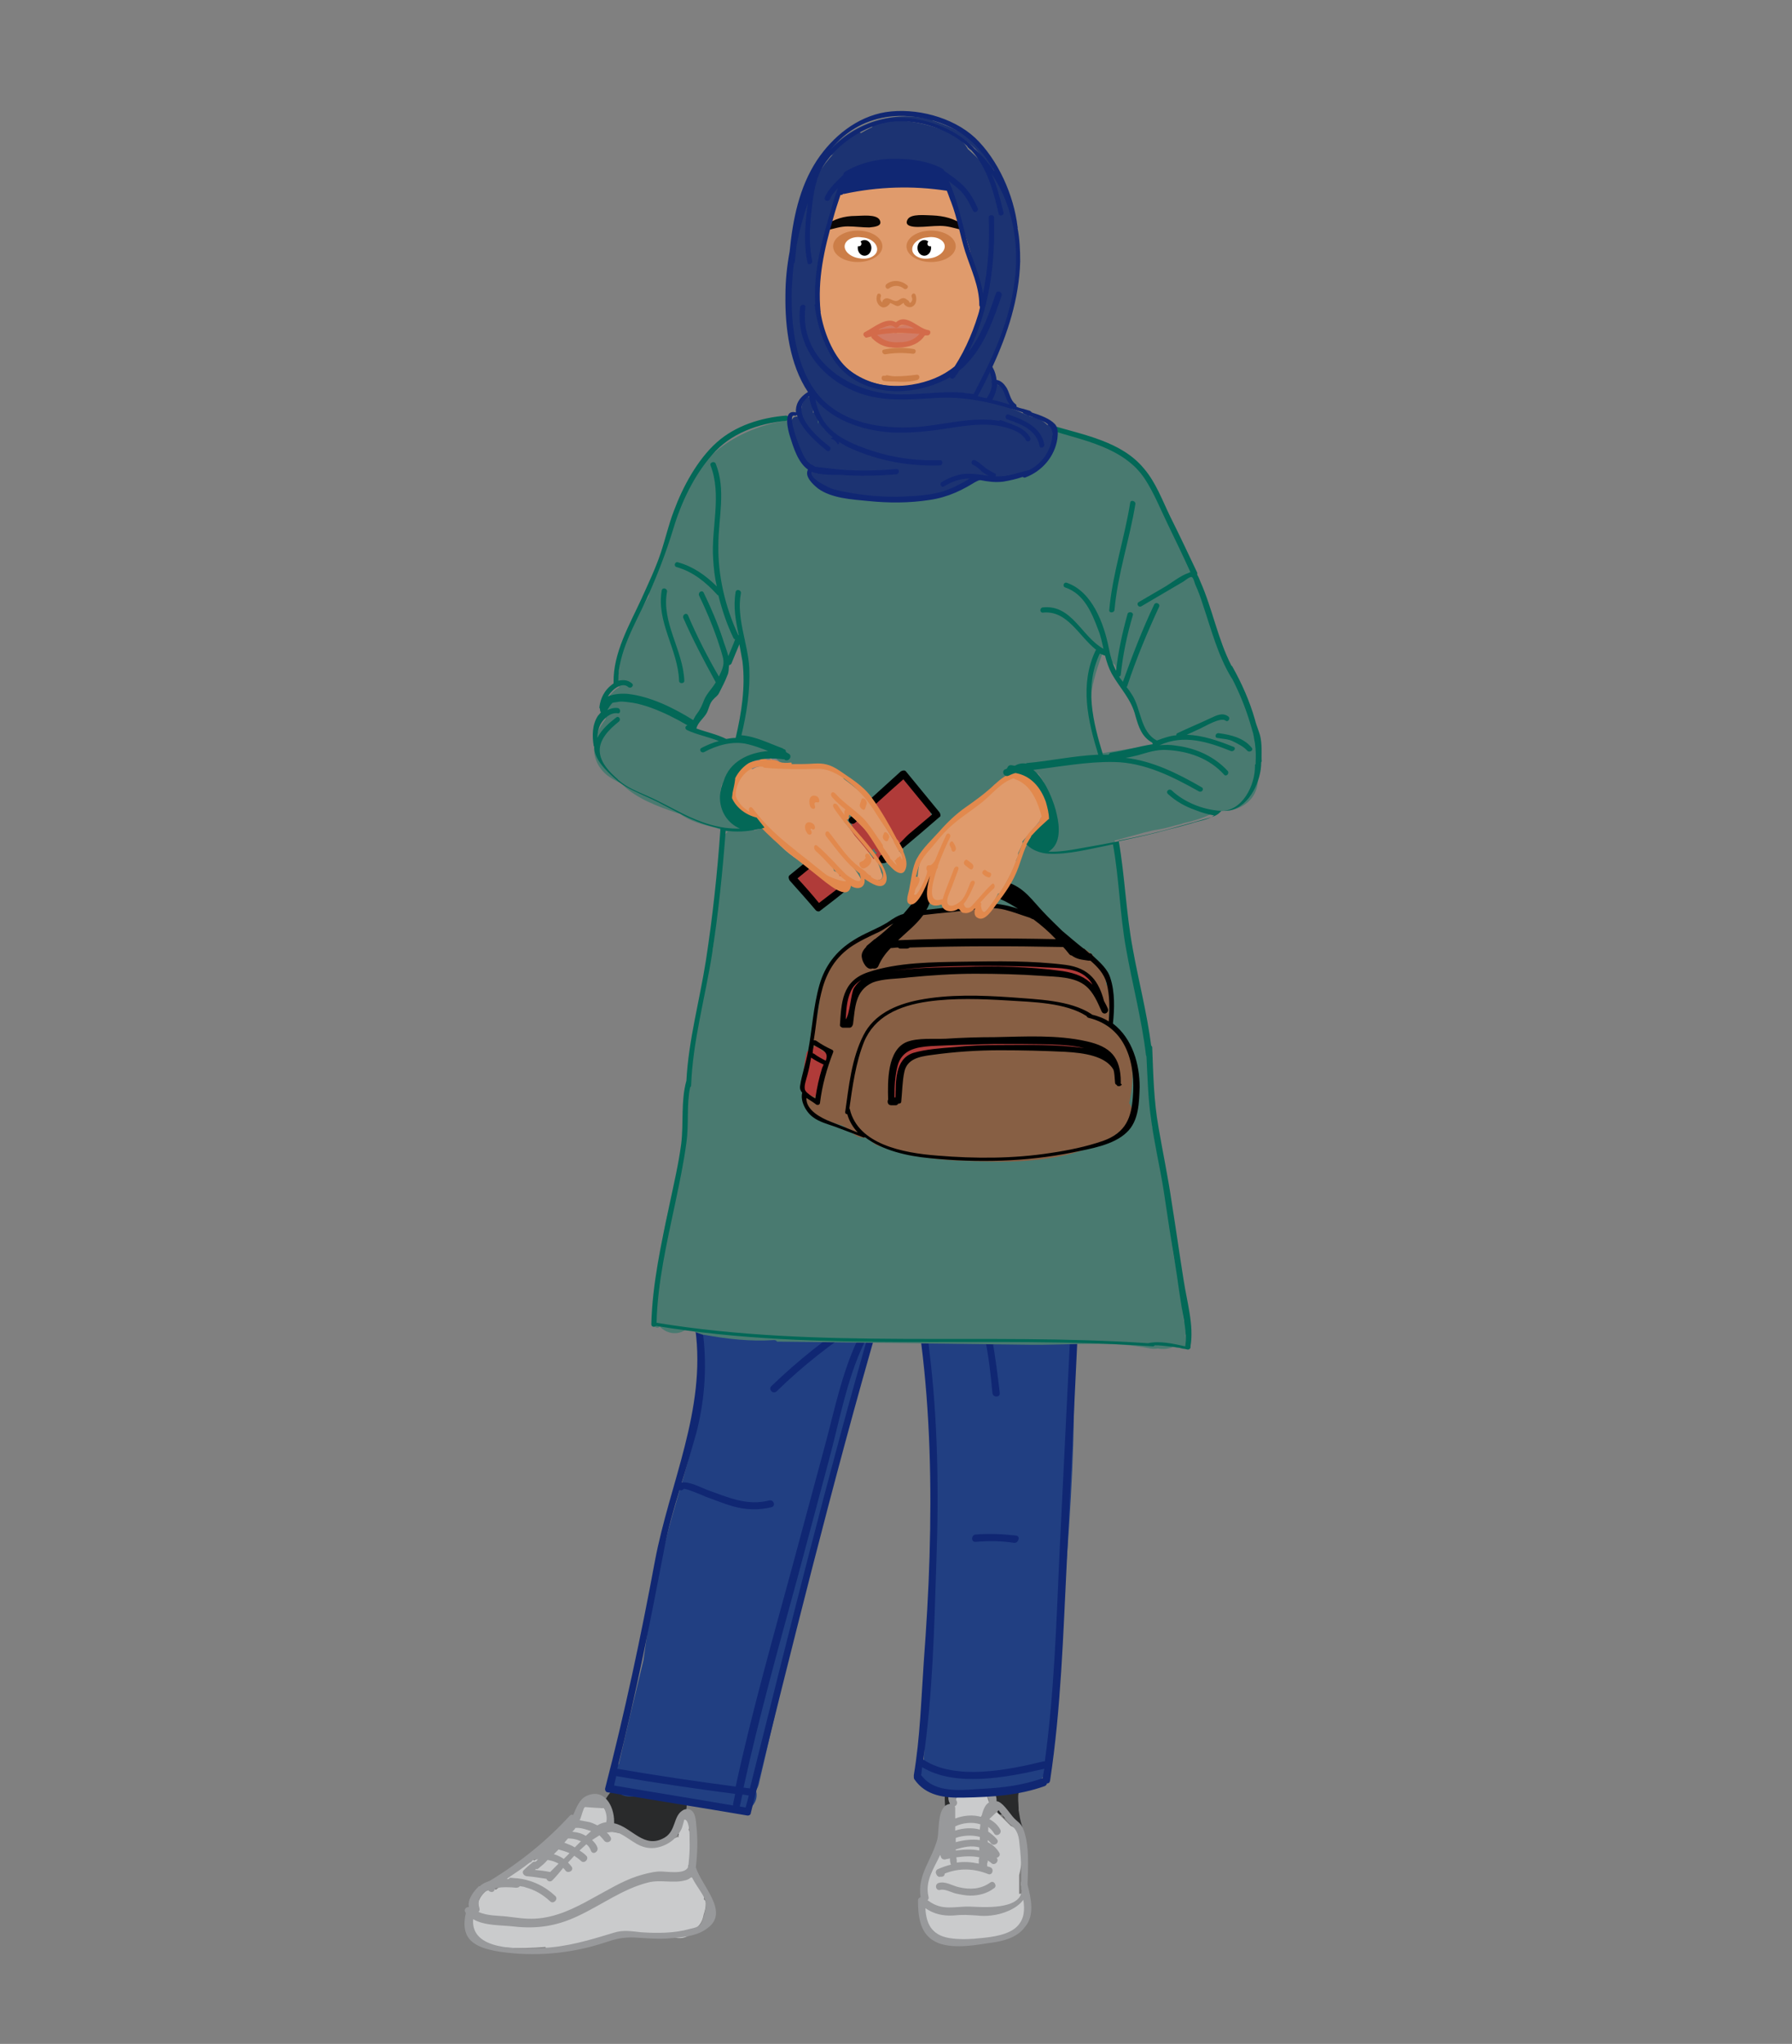 <?xml version="1.0" encoding="utf-8"?>
<!-- Generator: Adobe Illustrator 21.1.0, SVG Export Plug-In . SVG Version: 6.00 Build 0)  -->
<svg version="1.1" xmlns="http://www.w3.org/2000/svg" xmlns:xlink="http://www.w3.org/1999/xlink" x="0px" y="0px"
	 viewBox="0 0 342 390" style="enable-background:new 0 0 342 390;" xml:space="preserve">
<rect x="0" y="0" width="342" height="390" fill="#808080" stroke="none"/>
<style type="text/css">
	.st0{fill:#292A2B;}
	.st1{fill:#CACBCC;}
	.st2{fill:#98999B;}
	.st3{fill:#213F82;}
	.st4{fill:#102773;}
	.st5{fill:#E09B6C;}
	.st6{fill:#D17C65;}
	.st7{fill:#0A0603;}
	.st8{fill:#CC7E48;}
	.st9{fill:#D36B4A;}
	.st10{fill:#FFFFFF;}
	.st11{fill:#497A70;}
	.st12{fill:#B03B39;}
	.st13{fill:#875F44;}
	.st14{fill:#E2894D;}
	.st15{fill:#036857;}
	.st16{fill:#1C3372;}
</style>
<g id="socks">
	<path class="st0" d="M130.2,341.9c-0.2-0.2-0.5-0.4-0.7-0.3c-0.3-0.5-1.3-0.4-1.3,0.3c0,0.3,0,0.6,0,1c-0.1,0-0.2,0.1-0.4,0.2
		c-0.2-0.3-0.7-0.5-1.1-0.2c0,0.1-0.1,0.1-0.1,0.2c-0.1-0.6-0.8-0.8-1.2-0.4c-0.2,0-0.4,0.1-0.5,0.2c-0.3-0.4-1-0.3-1.2,0.1
		c-0.2-0.3-0.6-0.5-0.9-0.3c-0.2-0.2-0.6-0.3-0.9-0.1c-0.2-0.2-0.5-0.3-0.8-0.3c0.2-0.7-0.8-1.1-1.2-0.5c-0.2-0.1-0.4-0.1-0.6,0
		c-0.1-0.2-0.3-0.4-0.6-0.5c0.1-0.1,0.1-0.3,0.2-0.4c0.5-0.8-0.7-1.4-1.2-0.7c-0.2,0.4-0.5,0.8-0.7,1.2c-0.7,0.8-1.3,1.6-1.8,2.6
		c-0.2,0.3-0.1,0.6,0.2,0.8c-0.2,0.5-0.4,1-0.5,1.5c-0.3,0.8,0.8,1.1,1.2,0.6c0.1,0.2,0.4,0.3,0.6,0.3c0,0,0,0.1,0,0.1
		c-0.1,0.1,0,0.3,0,0.4c-0.1,0.3,0,0.7,0.5,0.7c1.8,0.2,3.2,1.4,4.7,2.2c0.1,0.1,0.2,0.1,0.3,0.2c0.8,0.4,1.6,0.6,2.6,0.6
		c1.6-0.1,2.9-0.8,3.7-1.9c0,0,0,0,0,0c0,0.9,1.4,0.9,1.4,0c0-0.8-0.1-1.6-0.1-2.4c0.4,0.3,1.1,0.1,1.1-0.5c0.1-1.4,0.2-2.8,0.3-4.1
		C131.3,341.8,130.6,341.6,130.2,341.9z"/>
	<path class="st0" d="M194.4,345.4c0-0.1,0-0.2,0-0.4c0-0.8-0.2-2,0-2.9c0,0,0,0,0.1-0.1l0-0.1c0.2-0.3,0.1-0.7-0.2-0.9
		c0,0-0.1,0-0.1,0c-0.4-0.3-0.8,0-1,0.4c0,0,0,0,0,0c-0.2,0-0.4,0.1-0.5,0.3c-0.3-0.4-0.9-0.4-1.1,0c-0.2-0.1-0.4-0.1-0.6-0.1
		c-0.3-0.3-0.9-0.3-1.1,0.2c-0.3-0.7-1.5-0.3-1.3,0.5c0.2,0.7,0.4,1.3,0.6,2c0.1,0.4,0.6,0.6,0.9,0.4c0.1,0.4,0.2,0.7,0.3,1.1
		c0.2,0.4,0.5,0.5,0.9,0.4c0,0.1,0,0.2,0.1,0.3c0.1,0.5,0.6,0.6,1,0.4c0,0.1,0,0.2,0.1,0.2c0.1,0.4,0.5,0.5,0.8,0.5
		c0,0.2,0,0.4,0,0.6c0,0.4,0.3,0.6,0.6,0.6c0.4,0.5,1.3,0.4,1.2-0.3C194.7,347.5,194.6,346.5,194.4,345.4z"/>
	<path class="st0" d="M181.7,342.3c0-0.9-1.4-0.9-1.4,0c0,0.8,0,1.6,0.1,2.5c0,0.9,1.4,0.9,1.4,0
		C181.8,343.9,181.8,343.1,181.7,342.3z"/>
</g>
<g id="shoes_colour">
	<path class="st1" d="M134.3,362.4c0.1-0.2,0.1-0.4,0-0.6c-0.3-0.5-0.5-0.9-0.8-1.4c-0.3-0.7-0.6-1.4-1-1.9
		c-0.1-0.2-0.3-0.3-0.5-0.3c0,0-0.1,0-0.1,0c0,0-0.1,0-0.1,0c0,0-0.1,0-0.1,0c-0.4-0.5-0.9-0.8-1.4-0.9c0,0,0-0.1,0-0.1c0,0,0,0,0,0
		c0.3,0.5,1.1,0.3,1.2-0.4c0.3-2.1,0.3-4.2,0.1-6.3c0-0.3,0-0.6,0-0.9c0-0.2-0.1-0.3-0.2-0.5c0-0.1,0.1-0.1,0.1-0.2
		c0-0.4,0-0.8,0.1-1.2c0-0.8-1.2-1-1.4-0.2c0,0.1,0,0.2,0,0.3c-0.2,0-0.5,0.2-0.5,0.5c-0.1,0.8-0.2,1.6-0.2,2.3
		c-0.1-0.1-0.3-0.1-0.4,0c-2.4,1-4.7,1.9-7.2,1.2c-0.7-0.5-1.5-1.1-2.4-1.6c-0.6-0.3-1.2-0.4-1.8-0.5c-0.1,0-0.3-0.1-0.4-0.1
		c-1.4-0.3-2.7,0-3.8,0.7c0.5-0.5,1-1,1.5-1.6c0.2,0,0.5-0.2,0.5-0.4c0.4,0.1,0.9-0.1,0.9-0.6c-0.1-0.7-0.2-1.3-0.3-1.9
		c-0.1-0.3-0.4-0.5-0.6-0.5c0,0,0,0,0,0c-0.2-0.4-0.5-0.4-0.8-0.3c-0.2-0.2-0.6-0.2-0.8-0.1c0,0,0,0,0,0c-0.1-0.4-0.5-0.6-1-0.4
		c0,0-0.1,0-0.1,0.1c-0.2-0.2-0.6-0.3-1,0c-0.5,0.4-1,0.9-1.4,1.4c0,0,0,0,0,0c-0.1,0.1-0.2,0.2-0.4,0.4c-0.4,0.4-0.2,0.9,0.2,1.1
		c-1.5,1.5-2.7,3-3.7,4.8c-0.3,0.3-0.7,0.6-1,0.8c-0.2-0.1-0.4-0.2-0.7,0l-2.8,1.9c-0.2-0.1-0.4-0.2-0.7,0c-1.8,1-3.5,2.2-5.1,3.4
		c-0.6,0.4-0.2,1.3,0.3,1.3c-0.7,0.1-1.3,0.4-1.9,0.9c-0.2-0.2-0.4-0.4-0.8-0.3c-0.4,0.1-0.7,0.3-0.9,0.4c0,0-0.1,0-0.1,0.1
		c0,0,0,0,0,0c-0.9,0.7-1.5,1.7-1.7,2.9c0,0.2-0.1,0.3-0.1,0.5c0,0.2,0,0.3,0,0.5c-0.1,0.1-0.2,0.1-0.2,0.2
		c-0.1,0.1-0.1,0.1-0.2,0.2c-1.3,1.3-1.4,3.6,0,4.9c0.7,0.6,1.5,0.9,2.3,1c0.2,0.2,0.4,0.4,0.6,0.5c0.2,0.1,0.4,0.1,0.5,0.1
		c0.3,0.1,0.7,0.1,1.1,0.1c0.4,0,0.8,0,1.2-0.1c0,0,0.1,0,0.1,0c2.6,0.2,5.1,0.1,7.7-0.1c0.1,0.3,0.3,0.5,0.6,0.5c0.1,0,0.1,0,0.2,0
		c0,0,0,0,0,0c0,0,0.1,0,0.1,0c2.3-0.3,4.5-0.8,6.6-1.5c2-0.4,3.9-0.9,5.8-1.6c1.8,0.7,3.6,0.4,5.7,0.3c1.3-0.1,2.8-0.1,4.2-0.3
		c0.6,0.6,1.4,0.9,2.3,0.9h0.2c1.2,0,2.4-0.8,3-1.9c0.9-0.6,1.3-1.5,1.5-2.6c0.2-0.6,0.4-1.3,0.4-2.1
		C134.7,362.7,134.5,362.5,134.3,362.4z"/>
	<path class="st1" d="M195.1,361.5c-0.2-0.2-0.4-0.2-0.6-0.1c0-0.6,0-1.2,0-1.8c0-0.2,0-0.5,0-0.7c0-0.4,0-0.7,0-1.1
		c0.5-2,0.7-4.1,0.6-6.2c0-0.1,0-0.1,0-0.2c0.2-0.2,0.2-0.6-0.1-0.9c-0.1-0.1-0.1-0.1-0.2-0.2c-0.1-0.1-0.1-0.3-0.2-0.4
		c0-0.3-0.2-0.5-0.4-0.6c-0.4-0.4-0.8-0.7-1.3-0.9c-1-1-2-2-3-2.9c0,0-0.1-0.1-0.1-0.1c-0.1-0.1-0.2-0.2-0.2-0.2
		c-0.2-0.1-0.3-0.2-0.5-0.2c-0.3-1.1-0.7-2.1-1.1-3.2c-0.2-0.4-0.8-0.4-1.1-0.1c-0.2,0.3-0.3,0.5-0.3,0.7c0,0,0,0-0.1,0
		c-1.1,0.1-2.3,0.2-3.4,0.3c-0.4,0-0.7,0.4-0.7,0.8c-0.7,0.1-0.8,1-0.3,1.3c0,0.1,0,0.1,0,0.2c-0.3,0.4-0.5,0.8-0.4,1.4
		c0,0.4,0.3,0.6,0.6,0.6c0,0,0,0.1,0,0.1c-0.2,0.2-0.4,0.5-0.6,0.8c-0.7,1.6-1.4,3.3-2,5c-0.1,0-0.2,0-0.3,0.1
		c-0.4,0.2-0.5,0.4-0.7,0.8c0,0.1,0,0.2,0,0.3c-0.8,1.6-1.4,3.3-1.6,5c-0.4,1.6-0.7,3.5-0.4,4.6c-0.9,2.2,0.5,4.3,2.4,5.5
		c0.4,0.5,1,0.8,1.6,0.8c0.2,0,0.3,0.1,0.5,0.1c0.1,0,0.2,0,0.3,0c1.7,0.5,3.6,0.7,5.3,0.6c1.7-0.1,3.6-0.4,5.2-1.2
		c0.2,0.2,0.5,0.4,0.8,0.2c0.6-0.4,1-0.9,1.4-1.4C196.7,366.7,197.5,363.4,195.1,361.5z M187.4,346.4c0.3-0.1,0.6-0.1,0.8-0.2
		c0.2,0,0.3-0.1,0.4-0.2c0.1,0.2,0.2,0.3,0.4,0.4c0,0,0.1,0.1,0.1,0.1c-0.2,0.1-0.3,0.3-0.4,0.5c-0.5-0.1-1-0.1-1.5,0
		c-0.1-0.1-0.1-0.2-0.2-0.2C187.2,346.7,187.3,346.6,187.4,346.4z"/>
</g>
<g id="shoes">
	<path class="st2" d="M132.8,356.3c0.3-2.6,0.4-5.3,0.1-7.9c-0.1-0.9-0.1-2.6-1.2-3.1c-0.5-0.2-1.1-0.1-1.5,0.2
		c-1.7,1.1-1.2,3.8-3.3,5.1c-4,2.4-6.3-2-9.7-2.7c0,0,0-0.1,0-0.1c0-0.1,0-0.2,0-0.3c0-2.9-1.9-6.4-5.3-4.8
		c-1.3,0.6-1.9,2.2-2.5,3.6c0,0-0.1,0-0.1,0c-0.2-0.1-0.4,0-0.6,0.2c-4.4,4.8-9.5,8.9-15.1,12.3c-0.1,0-0.1,0.1-0.2,0.1
		c-0.4,0.2-0.9,0.3-1.3,0.6c-0.2,0.1-0.3,0.2-0.5,0.4c-0.1,0-0.1,0-0.2,0c-1.3,1.3-2.2,2.7-1.9,4c-0.6-0.1-1.1,0.6-0.6,1.1
		c-1.1,5,1.5,6.6,6.4,7.4c6.7,1,13.6,0.4,20-1.7c2.1-0.7,3.5-1.1,5.8-1c2,0.1,3.9,0.3,6,0.2c2.5-0.2,5.7-0.3,7.8-1.9
		C139.4,364.9,133.9,359.9,132.8,356.3z M110.7,347.2c0.2-0.4,0.6-2.1,0.9-2.4c1.2,0.1,2.5,0.2,3.7,0.2c0.4,0.9,0.6,1.8,0.4,2.7
		c0,0,0,0,0,0l0,0c0,0-0.1,0-0.1,0c-0.6,0.1-1.1,0.3-1.6,0.6c-0.6-0.3-1.2-0.6-1.9-0.7c-0.5-0.1-1-0.2-1.6-0.3
		C110.7,347.3,110.7,347.3,110.7,347.2z M109.8,348.8c0.8-0.1,1.8,0.2,2.4,0.4c0.2,0.1,0.4,0.1,0.6,0.2c-0.3,0.3-0.7,0.6-1,0.9
		c-0.5-0.3-1-0.5-1.5-0.6c-0.3-0.1-0.7-0.1-1.1-0.2C109.5,349.3,109.7,349,109.8,348.8z M108.4,350.8c0,0,0.1,0,0.1,0
		c0.6,0,1.2,0.1,1.8,0.3c0.2,0.1,0.4,0.2,0.6,0.2c-0.4,0.4-0.8,0.8-1.2,1.2c-0.6-0.4-1.3-0.6-2-0.9
		C107.9,351.4,108.1,351.1,108.4,350.8z M106.6,352.9c0.7,0.2,1.4,0.4,2.1,0.7c-0.4,0.4-0.7,0.7-1.1,1.1c-0.6-0.4-1.2-0.7-1.9-0.9
		C106,353.5,106.3,353.2,106.6,352.9z M104.5,354.9c0.7,0.1,1.4,0.3,2.1,0.7c-0.5,0.5-1.1,1.1-1.6,1.6c-1-0.2-1.9-0.3-2.9-0.4
		c0.1-0.1,0.1-0.1,0.2-0.2c0.2,0.1,0.4,0,0.6-0.2C103.4,356,104,355.5,104.5,354.9z M91.5,362.2c0.2-0.3,0.6-0.7,0.9-1.1
		c0.2-0.2,0.5-0.3,0.8-0.4c0.3,0.4,1.1,0.5,1.2-0.2c0-0.1,0-0.1,0.1-0.2c1.4-0.3,3-0.2,4-0.1c0.3,0,0.6-0.1,0.7-0.3
		c0.5,0.1,0.9,0.1,1,0.2c1.9,0.5,3.4,1.4,4.8,2.7c0.6,0.6,1.6-0.4,1-1c-2-1.9-4.5-3.1-7.3-3.4c-0.4,0-0.9-0.1-1.4-0.1
		c-0.1,0.2-0.3,0.3-0.5,0.2c0,0-0.1,0-0.1,0c1.5-1,3-2,4.4-3.1c0.2,0,0.4-0.2,0.5-0.4c0.1-0.1,0.2-0.1,0.3-0.2c0.3,0,0.5,0,0.8,0
		c-0.1,0.1-0.3,0.2-0.4,0.4c-0.2,0-0.4,0-0.6,0.1c-0.6,0.5-1.2,1-1.7,1.5c-0.5,0.4-0.1,1.1,0.5,1.2c1.3,0.1,2.5,0.3,3.8,0.5
		c0.1,0.4,0.7,0.7,1.1,0.3c0.6-0.6,1.3-1.4,2.1-2.4c0.1,0.2,0.3,0.3,0.4,0.5c0.5,0.7,1.7,0,1.2-0.7c-0.2-0.3-0.5-0.6-0.7-0.8
		c0.4-0.4,0.8-0.9,1.2-1.3c0.4,0.3,0.9,0.6,1.3,1c0.6,0.6,1.6-0.4,1-1c-0.4-0.4-0.8-0.7-1.3-1c0.4-0.4,0.9-0.8,1.3-1.2
		c0.4,0.3,0.7,0.7,0.9,1.3c0.4,0.8,1.5,0.1,1.2-0.7c-0.2-0.6-0.6-1-1-1.4c0.5-0.3,0.9-0.6,1.4-0.9c0.3,0.3,0.6,0.6,0.9,1
		c0.5,0.7,1.7,0.1,1.2-0.7c-0.2-0.3-0.4-0.6-0.7-0.8c0.9-0.2,1.8-0.2,2.6,0.2c2.3,1.2,3.7,3,6.6,2.7c2.2-0.3,4.2-1.7,5.1-3.7
		c0.1-0.2,0.5-1.7,0.5-1.7c0.9-0.1,1,2.6,1,2.9c0.1,1.9,0,3.8-0.2,5.7c-0.1,0.1-0.1,0.3-0.1,0.5c-0.7,1.5-4.4,0.7-5.6,0.8
		c-1.4,0.1-2.8,0.5-4.1,0.9c-3,1-5.7,2.7-8.5,4.2c-3.4,1.9-7,3.7-11,3.9c-1.8,0.1-3.6-0.2-5.3-0.4c-1.7-0.2-3.8-0.1-5.5-0.9
		c0.2-0.1,0.3-0.4,0.2-0.7C91.3,363.5,91.3,362.8,91.5,362.2z M134.4,365.3c-0.6,2.3-0.8,2.3-2.9,2.8c-2.9,0.8-6.1,0.8-9.1,0.6
		c-1.9-0.2-3.5-0.5-5.3,0.1c-4.6,1.4-8.9,2.7-13.7,2.9c-4.5,0.2-13.6,0.5-13.1-5.5c2.2,1.3,5.3,1.1,7.8,1.4c4.4,0.5,8.2-0.1,12.2-2
		c4.5-2.1,8.6-5.2,13.4-6.4c2.3-0.6,4.8,0.2,7-0.4c0.6-0.1,1-0.4,1.3-0.7c0.5,1,1.1,1.9,1.7,2.8C134.8,362.6,135,363.1,134.4,365.3z
		"/>
	<path class="st2" d="M189,359.2c-1.8,1.3-3.9,1.4-6,0.9c-1.3-0.3-2.6-1.2-3.9-0.8c-0.8,0.3-0.5,1.6,0.4,1.3
		c0.8-0.2,2.1,0.5,2.9,0.7c0.9,0.2,1.9,0.4,2.8,0.4c1.6,0,3.2-0.4,4.5-1.4C190.4,359.9,189.7,358.7,189,359.2z"/>
	<path class="st2" d="M196.1,359.6c0.1-3.4,0.4-7.8-0.9-10.8c-0.4-0.9-0.9-1.1-1.6-1.8c-0.8-0.8-1.9-2.7-3-3.2
		c-0.2-0.1-0.3-0.1-0.4-0.1c0.1-2.9-3.3-2.9-5.6-3.1c-2-0.1-4.5,1.3-3.3,3.6c-2.5,0.3-2,4.9-2.4,6.7c-1,3.9-3.9,6.9-3.2,11.1
		c-0.3,0.1-0.5,0.3-0.5,0.6c0,2.8,0.3,6,2.8,7.6c2.7,1.8,7.4,1.1,10.4,0.6c2.6-0.3,5.6-0.9,7.2-3.1
		C197.5,365.5,196.8,362.3,196.1,359.6z M186.2,342.3c1.1,0.2,2.7,0.1,2.6,1.6c-0.8,0.4-1.2,1.5-1.5,2.8c-1.6-0.5-3.5-0.3-5,0.3
		c0-0.7,0-1.3,0-2c0-0.1,0-0.2-0.1-0.3c0.3-0.2,0.6-0.5,0.4-1C181.4,341.6,185.6,342.2,186.2,342.3z M182.5,354.4
		c1.4-0.2,3-0.3,4.4,0c0,0,0,0.1,0,0.1c0,0.1-0.1,0.2-0.1,0.3v0.8c-1.4-0.3-2.8-0.4-4.2-0.2c0,0,0,0,0,0
		C182.6,355.2,182.6,354.8,182.5,354.4z M186.9,352.5c0,0.2,0,0.4,0,0.6c-1.4-0.3-3-0.2-4.5,0c0-0.1,0-0.1,0-0.2
		C183.9,352.4,185.5,352.1,186.9,352.5z M182.4,351.5c0-0.3,0-0.5,0-0.8c1.4-0.5,3.1-0.6,4.6-0.2c0,0.2,0,0.4,0,0.6
		C185.5,350.9,183.9,351.1,182.4,351.5z M182.3,349.3c0-0.3,0-0.6,0-0.8c1.4-0.7,3.3-0.9,4.8-0.4c0,0.3-0.1,0.7-0.1,1
		C185.5,348.7,183.8,348.8,182.3,349.3z M179.4,354c0,0,0.1,0,0.1,0c0,0.4,0.3,0.9,0.9,0.8c0.3-0.1,0.6-0.1,0.9-0.2
		c0,0.3,0,0.6,0.1,0.9c0,0.1,0,0.2,0.1,0.3c-0.9,0.2-1.7,0.5-2.6,0.9c-0.3,0.2-0.4,0.6-0.2,0.9c0,0.1,0.1,0.2,0.1,0.2
		c0.1,0.2,0.4,0.4,0.6,0.3c0.1,0,0.2,0,0.3,0c0.4,0,0.6-0.3,0.6-0.6c2.7-1.1,5.6-1,8.3,0.1c0.8,0.3,1.2-1,0.4-1.3
		c-0.2-0.1-0.4-0.1-0.6-0.2c0,0,0,0,0,0v-0.6c0.1-0.1,0.1-0.2,0.1-0.3c0-0.1,0-0.1,0-0.2c0.3,0.2,0.5,0.3,0.7,0.5
		c0.6,0.6,1.6-0.4,1-1c0,0,0,0,0,0c0.4-0.1,0.8-0.5,0.5-1c-0.6-1-1.4-1.6-2.2-2c0-0.1,0-0.2,0-0.4c0.2,0.2,0.4,0.3,0.6,0.6
		c0.5,0.7,1.7,0,1.2-0.7c-0.5-0.6-1.1-1.1-1.7-1.5c0-0.1,0-0.2,0-0.4c0-0.2,0-0.4,0-0.5c0.4,0.3,0.8,0.7,1.1,1.2
		c0.4,0.8,1.6,0.1,1.2-0.7c-0.5-0.9-1.2-1.5-2.1-2c0,0,0,0,0,0c0.6-0.6,1.2-1.1,1.8-1.7c-0.1,0,1.5,1.9,1.7,2.2
		c0.5,0.5,1,0.8,1.4,1.4c0.9,1.2,0.8,2.6,1,4.1c0.2,2,0.2,3.9,0.2,5.9c-0.1,0.1-0.1,0.3-0.1,0.5c0,0.1,0,0.3,0.1,0.4
		c0,0.2,0,0.4,0,0.5c0,0.1,0,0.2,0.1,0.3c-0.2,3.8-7.6,3.2-9.8,3.1c-2.9-0.1-5.3,0.9-8-1.1c-0.1-0.1-0.2-0.1-0.2-0.1
		c0.2-0.2,0.3-0.4,0.2-0.7C176.5,358.9,178.2,356.6,179.4,354z M194.1,367.6c-1.6,1.6-4.7,2-6.8,2.2c-1.8,0.2-3.6,0.3-5.4,0.1
		c-4-0.4-5.1-2.6-5.3-5.8c1.6,1.1,3.3,1.5,5.3,1.4c1.9-0.2,2.8-0.1,4.6,0c0.9,0.1,1.7,0.1,2.6,0c2.1-0.2,4.9-1.2,6.2-3
		C195.6,364.4,195.5,366.2,194.1,367.6z"/>
</g>
<g id="trousers_colour">
	<path class="st3" d="M162.7,250.8c-1.8-1.6-5-1.6-5.5,1.4c-0.1,0.8-0.3,1.5-0.4,2.3c-1.3-2.2-4.9-2.8-6-0.3c-1-0.6-2.4-0.8-3.4-0.3
		c-0.7-1-1.9-1.4-3-1.3c-1-1.2-2.8-1.5-4.2-0.9c-1-4-7.3-2.2-6.6,2.1c2.5,14.2-3.4,27.2-6.7,40.7c-1.8,7.3-3.1,14.8-4.1,22.3
		c-1.6,6.6-3.2,13.2-4.7,19.8c-2.2,1.7-1.5,6.2,2.1,6.2c0.1,0,0.1,0,0.2,0c0.1,0,0.2,0,0.3,0c0.8,0,1.4-0.2,1.9-0.6
		c2.2,0.3,4.4,0.6,6.5,0.8c0,0,0,0,0,0c3,1.6,6.1,1.3,9.3,1.8c0.6,0.6,1.5,1,2.4,1h0.2c1.8,0,3.5-1.6,3.4-3.4c0-0.3-0.1-0.5-0.1-0.8
		c0.2-0.3,0.4-0.7,0.5-1.1c6.7-28.6,13-57.3,21.7-85.4C167.3,252.3,164.9,250.6,162.7,250.8z"/>
	<path class="st3" d="M204.8,256.1c-0.1-3.3-4-4.1-5.9-2.5c-1.1-0.9-2.9-1.1-4-0.3c-0.1,0.1-0.2,0.1-0.3,0.2
		c-0.3,0.2-0.6,0.5-0.8,0.8c-0.4-3.2-4.2-4-6-2.4c-1.4-1.2-3.9-0.6-5,1.1c0-0.1,0-0.2,0-0.3c-0.8-4.4-7.5-2.5-6.6,1.8
		c2.5,13.3,2.1,26.9,1.9,40.3c-0.1,13.7-0.9,27.3-1.8,40.9c-1,1.5-1,3.7,1,4.9c2.8,1.6,5.8,1.4,8.9,1.2c3.7-0.2,7.4-0.6,11-1.5
		c1.8-0.5,2.5-1.9,2.4-3.4c0.5-0.5,0.9-1.3,0.9-2.2C202.4,308.8,205.8,282.1,204.8,256.1z"/>
</g>
<g id="trousers">
	<path class="st4" d="M166.6,251.6c-8.6,29.7-16,59.7-23.5,89.7c-0.1-0.1-0.2-0.1-0.3-0.1c-0.3,0-0.6-0.1-0.9-0.1
		c3-13.7,6.8-27.2,10.5-40.8c1.9-7.2,3.9-14.5,5.8-21.7c2-7.4,3.4-15.4,6.7-22.3c0.4-0.8-0.8-1.5-1.2-0.7c-3,6.3-4.4,13.3-6.2,20
		c-2.1,7.7-4.1,15.3-6.2,23c-3.8,14-7.8,28-10.9,42.3c-7.6-1-15.1-2.1-22.6-3.4c3.5-13.9,6.3-28,9-42.1c0.7-3.8,1.8-7.5,2.9-11.1
		c0.3,0.2,0.6,0,0.8-0.2v0c0.2-0.2,3.8,1.3,4.2,1.5c1.7,0.6,3.4,1.3,5.1,1.8c2.5,0.7,4.9,0.8,7.4,0.2c0.9-0.2,0.5-1.5-0.4-1.3
		c-4.2,1.1-7.9-0.6-11.8-2c-1.1-0.4-3.5-1.7-4.9-1.4c1-3.2,1.9-6.3,2.8-9.5c1.7-6.6,2.1-13.4,1.1-20.2c-0.1-0.9-1.5-0.5-1.3,0.4
		c2.1,15.4-4.9,29.4-7.7,44.2c-2.7,14.6-5.8,29.1-9.5,43.4c-0.1,0.3,0.1,0.8,0.5,0.8c8.8,1.5,17.7,2.9,26.5,4.4
		c0.4,0.1,0.8-0.1,0.8-0.5c7.8-31.4,15.5-62.8,24.5-93.9C168.2,251.2,166.9,250.8,166.6,251.6z M117.6,338.9
		c7.5,1.3,15.1,2.4,22.7,3.4c-0.1,0.7-0.3,1.3-0.4,2c0,0.1,0,0.2,0,0.2c-7.6-1.3-15.1-2.5-22.7-3.8
		C117.3,340.1,117.5,339.5,117.6,338.9z M142.3,344.9l-1.1-0.2c0,0,0,0,0-0.1c0.2-0.7,0.3-1.5,0.5-2.2c0.4,0.1,0.8,0.1,1.2,0.2
		c0,0,0,0,0,0C142.7,343.4,142.5,344.2,142.3,344.9z"/>
	<path class="st4" d="M163.9,251.3c-6,3.8-11.6,8.3-16.7,13.2c-0.6,0.6,0.3,1.6,1,1c5-4.9,10.5-9.2,16.4-13
		C165.3,252,164.6,250.8,163.9,251.3z"/>
	<path class="st4" d="M204.3,253.7c-0.7,14.3-1.4,28.5-2.1,42.8c-0.6,13.2-1,26.5-2.8,39.6c-0.1,0-0.2,0-0.3,0
		c-6.6,1.6-16.7,3.7-22.8-0.3c0,0-0.1,0-0.1,0c1.8-12.3,2.1-25.2,2.5-37.6c0.5-13.7,0.3-27.4-1.4-41c0,0,0,0,0,0
		c0-0.3-0.1-0.7-0.1-1c-0.1-0.9-1.5-0.9-1.4,0c1.7,13.5,2,27.1,1.6,40.8c-0.2,6.7-0.6,13.4-1.1,20.1c-0.5,7.2-0.7,14.5-1.9,21.6
		c0,0.1,0,0.2,0,0.3c0,0.2,0,0.3,0.1,0.5c2.2,3.2,5.8,3.6,9.5,3.5c5.2-0.1,10.4-0.4,15.4-2.2c0.2-0.1,0.4-0.3,0.4-0.5
		c0.3,0,0.5-0.1,0.6-0.5c2.1-13.8,2.5-27.9,3.2-41.8c0.7-14.7,1.4-29.4,2.1-44.1C205.7,252.8,204.3,252.8,204.3,253.7z M199,339.3
		c-3.6,1.3-7.4,1.8-11.2,2c-4,0.2-9.3,1.1-12-2.6c0.1-0.5,0.1-1,0.2-1.5c6.4,3.9,16.4,1.9,23.3,0.3C199.2,338,199.1,338.6,199,339.3
		L199,339.3C199,339.3,199,339.3,199,339.3z"/>
	<path class="st4" d="M193.9,293c-2.6-0.3-5.1-0.4-7.7-0.2c-0.9,0.1-0.9,1.5,0,1.4c2.5-0.2,4.9-0.2,7.4,0.2
		C194.4,294.4,194.8,293.1,193.9,293z"/>
	<path class="st4" d="M189.3,255.1c-0.2-0.9-1.5-0.5-1.3,0.4c0.7,3.4,1.1,6.9,1.4,10.3c0.1,0.9,1.5,0.9,1.4,0
		C190.4,262.2,189.9,258.6,189.3,255.1z"/>
</g>
<g id="face_collour">
	<path class="st5" d="M185.3,45.9c-1.5-5.5-1.5-12-6.2-16c-4.1-3.4-9.3-3.4-13.9-1.3c-0.5,0.2-0.8,0.5-1,0.8
		c-7.4,5.1-7.7,18.6-8.2,26.7c-0.4,5.1,0.6,12.2,5.1,15.5c3.9,2.8,9.8,2.8,14.4,1.9C189.2,70.7,188.2,56.5,185.3,45.9z"/>
	<path class="st6" d="M175.1,63.2c-1.4,0.3-2.8,0.4-4.2,0.4c0.1,0,0.2,0,0.3-0.1c0.2-0.2,0.5-0.3,0.8-0.4c0.7,0,1.3,0.1,2,0.2
		c0.6,0.1,0.9-0.8,0.3-0.9c-0.1,0-0.1,0-0.2,0c-0.3-0.6-0.8-0.5-1.4-0.4c-0.3,0-0.6,0.1-0.9,0.2c-0.5,0-1.1,0-1.6,0
		c-0.8,0.1-1.8,0-2.3,0.8c-0.1,0.2-0.1,0.4,0,0.5c0,0,0,0,0,0c0,0,0,0,0,0c-0.6-0.2-1,0.5-0.5,0.8c2.6,1.6,5.7,1.5,8.2-0.2
		C175.9,63.8,175.6,63.1,175.1,63.2z M170.4,63c0,0.3,0.2,0.5,0.4,0.6c-0.7,0-1.5-0.1-2.2-0.2C168.9,63.1,169.7,63,170.4,63z"/>
</g>
<g id="face_hair">
	<path class="st7" d="M167.9,42c-0.6-1.2-3.5-0.8-4.6-0.8c-2.2,0-4.1,0.6-5.8,1.8c-0.1,0-0.3,0.1-0.4,0.1c-0.5,0.1-0.5,0.7-0.1,0.9
		c0.2,0.2,0.5,0.3,0.8,0.1c0.1-0.1,0.2-0.1,0.2-0.2c1.3-0.3,2.4-0.7,3.8-0.7c1.4,0,2.7,0.2,4.1,0.2C166.8,43.3,168.5,43.2,167.9,42z
		"/>
	<path class="st7" d="M175.2,43.3c1.4,0,2.8-0.2,4.2-0.2c1.5,0,2.6,0.4,3.9,0.7c0.1,0.1,0.2,0.1,0.2,0.2c0.3,0.2,0.7,0.1,0.9-0.1
		c0.4-0.2,0.5-0.8-0.1-0.9c-0.2,0-0.3-0.1-0.5-0.1c-1.7-1.2-3.6-1.7-5.9-1.8c-1.1,0-4.1-0.4-4.7,0.8
		C172.5,43.2,174.3,43.3,175.2,43.3z"/>
</g>
<g id="fa_e_drawing">
	<path class="st8" d="M174.7,56.2c-0.3-0.5-0.9,0-0.7,0.5c0.3,0.5-0.1,1.1-0.4,1.1c0-0.1-0.1-0.3-0.2-0.4c-0.4-0.3-0.7-0.6-1.2-0.5
		c-0.7,0.2-0.8,0.8-1.8,0.4c-0.7-0.3-1.3-0.7-1.9,0c-0.1,0.1-0.1,0.3-0.1,0.4c-0.3-0.2-0.5-0.6-0.3-1.1c0.2-0.6-0.6-0.8-0.7-0.3
		c-0.3,0.8,0,1.8,0.7,2.2c0.6,0.4,1.4,0,1.8-0.7c0.5,0.2,1.1,0.6,1.4,0.6c0.5,0,0.8-0.5,1.2-0.6c0,0.1,0,0.2,0.1,0.3
		c0.5,0.6,1.3,0.7,1.8,0.2C174.9,57.9,175,56.9,174.7,56.2z"/>
	<path class="st8" d="M173.1,54.4c-1.1-0.9-2.7-1.1-3.9-0.2c-0.5,0.4,0,1.2,0.5,0.8c0.8-0.6,1.9-0.6,2.7,0
		C172.9,55.5,173.6,54.8,173.1,54.4z"/>
	<ellipse class="st8" cx="177.7" cy="47" rx="4.7" ry="3"/>
	<path class="st9" d="M177.2,63c-2-0.3-4.2-3.3-6.2-1.5c-1.9-1.1-4.2,1-6,1.9c-0.3,0.2-0.3,0.6,0,0.8c0.1,0.2,0.3,0.3,0.5,0.2
		c0.3-0.1,0.5-0.1,0.8-0.2c0,0.1,0,0.2,0.1,0.3c1.7,1.7,3.4,2,5.8,1.8c1.8-0.2,3.3-0.8,4.3-2.3c0,0,0,0,0,0c0.2,0,0.3,0,0.5,0
		C177.6,64,177.8,63.1,177.2,63z M170.7,62.4c0.2,0.2,0.5,0.2,0.7,0c0.7-0.8,2-0.3,3.1,0.3c-2.3-0.1-4.5-0.2-6.8,0.2
		C168.9,62.3,170.1,61.9,170.7,62.4z M171.7,65.3c-1.7,0.1-3-0.2-4.3-1.4c2.7-0.5,5.4-0.4,8.1-0.2C174.5,64.9,173.1,65.3,171.7,65.3
		z"/>
	<path class="st8" d="M174.9,71.5c-1.4,0.2-2.7,0.3-4.1,0.3c-0.5,0-1-0.1-1.5-0.2c-0.1,0-0.2,0-0.3,0.1c-0.1,0-0.2,0-0.3,0
		c-0.6-0.1-0.6,0.9,0,1c0.7,0.1,1.4,0.1,2.1,0.1c1.4,0.1,2.9,0.1,4.3-0.3C175.7,72.2,175.5,71.4,174.9,71.5z"/>
	<path class="st8" d="M174.4,66.6c-1.9-0.3-3.8-0.3-5.7,0.1c-0.6,0.1-0.3,1,0.3,0.9c1.7-0.3,3.5-0.3,5.2-0.1
		C174.8,67.6,175,66.7,174.4,66.6z"/>
</g>
<g id="eyes">
	<path class="st10" d="M174.1,47.7c0.1,1.1,1.6,1.9,3.3,1.6c1.7-0.2,3-1.3,2.9-2.4s-1.6-1.9-3.3-1.6C175.3,45.4,174,46.5,174.1,47.7
		z"/>
	<ellipse cx="176.4" cy="47.3" rx="1.3" ry="1.5"/>
	<circle class="st10" cx="177.5" cy="46.5" r="0.5"/>
	<ellipse class="st8" cx="163.7" cy="47" rx="4.7" ry="3"/>
	<path class="st10" d="M167.4,47.7c-0.1,1.1-1.6,1.9-3.3,1.6c-1.7-0.2-3-1.3-2.9-2.4c0.1-1.1,1.6-1.9,3.3-1.6
		C166.2,45.4,167.5,46.5,167.4,47.7z"/>
	<ellipse cx="165" cy="47.3" rx="1.3" ry="1.5"/>
	<circle class="st10" cx="163.9" cy="46.5" r="0.5"/>
</g>
<g id="sweater_colour">
	<path class="st11" d="M240,147.8c-0.1-0.6-0.3-1-0.5-1.5c0.3-1.5,0.3-3.1,0.3-4.6c0-2.9-1.2-6.1-2.2-8.7c-0.5-1.2-1.1-2.2-2-3
		c-0.2-0.4-0.3-0.8-0.6-1.2c-3.6-10.1-7.5-20.1-11.9-29.8c-3.1-6.9-7.8-13.1-15.1-14.7c-3.3-1.5-6.9-2.2-10.7-2
		c-1.5,0.1-2.6,0.9-3.2,1.9c-4.9-0.7-10-1-15-1.2c-6.4-0.3-12.7-0.6-19.1-0.8c-0.5-1.2-1.7-2.2-3.4-2.3c-8-0.5-17.4,2.5-22.5,8.8
		c-5.1,6.3-7.1,14.8-9.4,22.6c-0.4,0.4-0.7,1-0.8,1.7l-0.1,0.8c-2.5,4.2-5.4,9.5-5.6,14.2c-0.2,0.5-0.3,1-0.3,1.5v0.3
		c0,0.4,0.1,0.9,0.3,1.3c-0.5,0.3-0.9,0.6-1.3,1c-1,1-1.7,2.3-1.6,3.7c0.1,0.5,0.2,1,0.3,1.4c-2.5,3.1-3.4,7.4,0,10.5
		c0.8,0.7,1.9,1.3,3,1.8c2.6,2.8,7,4.4,10.5,5.6c0.2,0.1,0.5,0.1,0.7,0.2c1.8,1.4,4.5,2.1,6.9,2.7c0.7,0.3,1.5,0.5,2.2,0.7
		c-0.7,0.6-1.2,1.5-1.3,2.7l-1.1,15.6c0,0.2,0,0.3,0,0.5c-0.2,1.3-0.3,2.6-0.5,3.8c-0.2,0.3-0.4,0.7-0.5,1.2
		c-3.9,14.4-4.3,29.4-6.1,44.1c0,0,0,0.1,0,0.1c0,0.2-0.1,0.4-0.1,0.6c-0.3,0.7-0.5,1.4-0.7,2.1c-0.5,0.4-0.9,1.1-1.1,1.9
		c-0.7,2.7-1.1,5.3-1.2,8l-1.5,10.3c-0.1,0.9,0,1.8,0.4,2.5c-0.1,0.3-0.2,0.5-0.2,0.8c-0.1,0.5,0.7,0.6,0.9,0.2
		c1.3,1.4,3.5,1.8,5.1,0.5c0.2,0,0.3,0,0.5,0c0.9,0.5,1.8,0.8,2.7,1.1c0.1,0,0.1,0,0.2,0c4.4,0.8,8.8,1.3,13.3,1
		c0.3,0,0.5,0.1,0.6,0.3c0.3,0,0.5,0,0.8,0l23.7,0.3l23.7,0.3c7.4,0.1,15.7-0.8,23,0.7c0.5,0.1,1,0.1,1.5,0c0.3,0.1,0.7,0.1,1.1,0.1
		c0.7,0,1.3-0.2,1.8-0.4c0.4,0.1,0.9,0.2,1.3,0.2c0.1,0,0.1,0.1,0.2,0.1c0,0,0.1,0,0.1,0c0.3,0.2,0.9,0.1,0.8-0.4c0-0.1,0-0.2,0-0.3
		c0-0.1,0-0.2,0-0.3c0,0,0,0,0,0c0-0.5,0-1-0.1-1.5c0.3-0.8,0.3-1.8-0.3-2.8c-0.1-0.8-0.2-1.5-0.3-2.3c0.1-1,0.4-2.1,0.3-2.6
		c-0.1-1.2-0.5-2.2-0.9-3.4c-1.2-3.5-1.4-7-1.9-10.7c-0.7-5.4-1.7-10.8-2.9-16.2c0.1-0.6,0-1.2-0.3-1.7c0-0.2,0-0.3,0-0.5
		c0-3.3-0.3-6.5-0.7-9.7c0.6-1.4-0.1-3-0.4-4.4c0-0.1-0.1-0.1-0.1-0.2c0-0.2,0-0.4,0-0.6c0-0.4-0.1-0.7-0.1-1l0,0
		c-2.2-12.6-3.3-25.1-5.7-37.6c-0.1-0.3-0.1-0.5-0.2-0.7l5.9-1.6c0.6-0.1,1.1-0.3,1.7-0.4c1.4-0.2,2.7-0.5,4-0.9
		c0.4-0.1,0.8-0.2,1.2-0.3c0.1,0,0.2-0.1,0.2-0.1c2.3-0.5,4.6-1.2,6.6-2.4C236.6,155.2,240.6,152.5,240,147.8z M131.9,139
		c0.4-0.3,0.7-0.6,1-1.1c1.2-1.9,2.4-3.8,3.6-5.7c0.3-0.4,0.4-1,0.5-1.5c0.4-0.5,0.7-1,1-1.5c1.4-2.4,2.6-4.9,3.7-7.5
		c0.1,0.2,0.2,0.4,0.4,0.6c0,0.1,0.1,0.2,0.1,0.3c-0.3,1.1-0.1,2.3,0.5,3.2c0,0,0,0,0,0c0.3,4.5-0.1,8.5-1.4,12.9
		c-0.3,1.1-0.1,2.1,0.4,2.9c-1.1-0.2-2.1-0.1-3.1,0.3c-0.2-0.1-0.4-0.3-0.6-0.4C136,140.5,134,139.6,131.9,139z M152.5,156.2
		c-2.6,0.8-5.3,1.4-8,2.1c-0.2,0-0.3,0.1-0.5,0.2c-0.8-0.7-1.9-1-2.9-0.9c0-0.1-0.1-0.2-0.2-0.2c-0.5-0.3-0.9-0.5-1.4-0.9
		c-1.2-1.5-1.8-3.2-1.9-5.2c0-0.1,0-0.2-0.1-0.3c0.1-0.4,0.1-0.8,0.2-1.2c1-1.4,2-2.9,3.4-3.9c1.5-1.1,3.4-1.4,5.3-1.7
		c0.1,0,0.1,0,0.2,0c0.2,0.1,0.4,0.1,0.6,0.2c0.3,0.1,0.5-0.1,0.6-0.3c0,0.1,0.1,0.3,0.2,0.4c1.5,2.3,6.3,1.9,8.7,2
		c0.6,0,1.4,0.1,2.3,0.2C156.2,149.5,154.1,152.7,152.5,156.2z M199.5,162.7c-1.7-0.5-3.2-1.3-4.1-3.3c-0.2-0.3-0.5-0.5-0.9-0.6
		c-1.1-2.1-2.1-4.3-3.2-6.4c-0.5-1-0.9-1.9-1.5-2.7c0,0,0,0,0.1,0c0.1,0,0.2-0.1,0.3-0.1c0.4-0.3,0.8-0.6,1.1-0.9c0,0,0,0,0,0
		c2.1-0.2,4.1-0.6,6.2-1c0.2,0,0.3-0.1,0.4-0.2c0.1,0.1,0.2,0.1,0.3,0.2c0,0,0.1,0.1,0.1,0.1c0.3,0.5,0.6,0.9,0.9,1.4
		c0,0.6,0.2,1.1,0.4,1.6c0.9,1.9,1.5,3.9,1.8,6c0.1,0.6,0.2,1.1,0.5,1.5C201,159.7,200.2,161.2,199.5,162.7z M220.7,142.1
		c-3.6,0.5-7.3,1.1-10.9,1.7c-0.7-2.8-1.4-5.6-1.6-8.3c-0.3-3.8,1-7.5,2.3-11.1c0.7,0.9,1.5,1.7,2.3,2.5c0,0,0,0,0,0
		c0.6,1.5,1.1,2.9,1.3,3.2c1.8,3,2.8,5.9,4.4,8.9C219,140.3,219.7,141.4,220.7,142.1C220.7,142.1,220.7,142.1,220.7,142.1z"/>
</g>
<g id="bag_colour">
	<path class="st12" d="M160.4,166.3c-0.6,0.6-1.3,1.1-2,1.6c0-0.1-0.1-0.1-0.1-0.2c0,0,0,0,0,0c0.5-0.3,0.3-1-0.1-1.2
		c-0.1-0.4-0.5-0.7-1-0.5c-0.2,0.1-0.3,0.2-0.5,0.3c-0.1-0.1-0.2-0.2-0.3-0.3c0-0.1-0.1-0.2-0.1-0.3c0.3-0.3,0.6-0.5,0.8-0.8
		c0.7-0.6-0.3-1.6-1-1c-1,0.9-2,1.7-3,2.5c-0.1,0-0.3,0.1-0.4,0.2c-0.4,0.1-0.7,0.5-0.4,1c0.8,1.3,1.8,2.5,2.9,3.5
		c0.1,0.1,0.2,0.1,0.3,0.2c-0.2,0.1-0.3,0.3-0.4,0.4c-0.5,0.6,0.2,1.5,0.8,1.1c0.4-0.3,0.8-0.5,1.2-0.8c0.1,0,0.1,0,0.2-0.1
		c0.1,0,0.1-0.1,0.2-0.1c0.1,0,0.1,0,0.2-0.1c0.8-0.5,1.5-1.1,2.2-1.7c0.5-0.4,0.1-1-0.4-1.1c0.6-0.6,1.2-1.2,1.8-1.7
		C162,166.7,161.1,165.7,160.4,166.3z"/>
	<path class="st12" d="M177.5,155.2c0.1-0.1,0.1-0.3,0.1-0.5c-0.6-2.1-2-3.9-3.9-5c-0.2-0.1-0.4-0.1-0.6-0.1
		c-0.2-0.3-0.3-0.7-0.5-1.1c-0.2-0.4-0.8-0.4-1.1-0.1c-3,2.7-6,5.4-8.8,8.3c-0.3,0.3-0.2,0.6,0,0.9c-0.1,0.1-0.2,0.2-0.4,0.4
		c-0.1,0.1-0.1,0.2-0.2,0.3c0,0,0,0,0,0c-0.3,0.4,0.1,1,0.6,1c-0.2,0.5,0.2,1.1,0.8,0.9c-0.2,0.3,0,0.6,0.2,0.8
		c-0.5,0.5-1,1-1.5,1.5c-0.3,0.3-0.2,0.6-0.1,0.8c-0.3,0.3-0.7,0.6-1,0.9c-0.7,0.6,0.3,1.6,1,1c0.6-0.5,1.2-1,1.8-1.6
		c0.2,0.2,0.6,0.3,1,0c0.7-0.6,1.3-1.2,2-1.7c-0.1,0.3,0.1,0.7,0.5,0.8c-0.2,0.2-0.5,0.5-0.7,0.7c-0.6,0.7,0.3,1.5,1,1
		c2.9-2.4,5.8-4.9,8.7-7.3c0.1-0.1,0.1-0.1,0.1-0.2c0.4-0.2,0.7-0.5,1.1-0.7C177.8,156.1,177.8,155.5,177.5,155.2z"/>
	<path class="st12" d="M157.1,200.8C157.1,200.8,157.1,200.8,157.1,200.8c0-0.3,0-0.5-0.4-0.7c-0.3-0.1-0.5-0.3-0.8-0.4
		c-0.6-0.3-1.2,0.3-1,0.9c-0.4-0.2-0.9-0.2-1,0.4c-0.3,1.4-0.5,2.8-0.6,4.2c-0.2,0.5-0.4,1-0.5,1.5c-0.1,0.4,0.1,0.7,0.4,0.8
		c0.1,0.7,0.2,1.3,0.8,1.9c0.3,0.4,1,0.2,1.1-0.2c0,0.2,0,0.4,0,0.6c0,0.9,1.4,0.9,1.4,0c0.1-2.8,0.6-5.5,1.6-8.2
		C158.4,200.8,157.6,200.5,157.1,200.8z"/>
	<path class="st13" d="M215.5,210.5c1.3-5.7,0.8-11.7-3.9-15.1c0.1-1.1,0.1-2.2,0.1-3.3c0.4-0.7,0.6-1.6,0.3-2.6c0-0.1,0-0.1,0-0.2
		c-0.2-0.6-0.5-1.1-0.9-1.5c0-0.8-0.2-1.7-0.8-2.4c-0.8-1-0.9-2.4-2-3.4c-1.3-1.2-3.1-1.7-4.7-2.1c-0.4-0.1-0.8-0.2-1.2-0.2
		c0.1-1.5-0.5-3.1-2.3-3.8c-1.6-0.6-3.4-1.1-5.3-1.5c-0.1-0.1-0.2-0.1-0.3-0.2c-0.8-0.5-1.7-0.8-2.7-1c-0.9-0.1-1.7-0.1-2.5,0.3
		c-4.8-0.5-9.8-0.2-13.8,1.2c-0.4,0.1-0.7,0.4-1,0.6c-9,1.7-17.9,6.6-18.1,16c-0.2,1.3-0.4,2.5-0.7,3.8c0,0.1-0.1,0.1-0.1,0.2
		c-0.1,0.3-0.1,0.6-0.1,0.9c-0.3,1.9-0.7,3.8-1,5.7c-0.3,1.6-0.6,3.4-0.6,5.1c-0.4,1.1-0.7,2.3-0.2,3.5c0.7,1.7,2.1,2.5,3.6,3
		c1,0.5,2.1,0.9,3.3,1.2c0.7,0.3,1.3,0.7,1.9,1.3c1,1.1,2.2,1.3,3.2,0.9c0.6,1.1,1.7,2,3.1,1.9c0.1,0,0.2,0,0.3,0
		c4.7,2.1,11,2.6,14.9,2.7c9.2,0.4,19.4,0.4,27.6-4.2c0.2-0.1,0.5-0.2,0.7-0.3l0.9-0.7c0.1-0.1,0.3-0.2,0.4-0.3
		c0.2-0.1,0.4-0.3,0.6-0.4c0,0,0,0,0,0c0.2-0.2,0.5-0.3,0.7-0.5C216.8,213.8,216.5,211.9,215.5,210.5z"/>
	<path class="st12" d="M157.1,200.7c-0.1-0.1-0.3-0.2-0.4-0.2c0,0,0-0.1,0-0.1c0-0.3-0.1-0.6-0.5-0.7c-0.8-0.2-1.3,0.4-1.4,1.1
		c0,0.2-0.1,0.5-0.1,0.7c-0.1,0.1-0.2,0.2-0.3,0.4c-0.5,2-2.5,6.6,0.8,7.3c0.3,0.1,0.8-0.1,0.8-0.5c0.2-1.1,0.5-2.1,0.7-3.2
		c0.1-0.1,0.2-0.2,0.3-0.4c0.4-1.3,0.8-2.6,1.2-3.9C158.5,200.6,157.6,200.2,157.1,200.7z"/>
	<path class="st12" d="M209,187.4c-2.1-2.5-5-2.9-8-3.1c-5.2-0.4-10.4-0.5-15.5-0.4c-4.9,0-9.9,0.1-14.7,0.7
		c-2.9,0.4-5.6,1.1-7.6,3.3c-0.3-0.1-0.6-0.1-0.8,0.3c-0.8,1.8-1.2,3.7-1.2,5.7c0,0.9,1.4,0.9,1.4,0c0-1.5,0.3-3,0.8-4.5
		c0.2,0,0.3,0,0.5-0.2c2.4-2.9,6-3.2,9.5-3.5c4-0.3,8.1-0.4,12.2-0.4c3.8,0,7.7,0,11.5,0.2c3.7,0.2,8.5-0.2,11.1,2.9
		C208.6,189,209.6,188,209,187.4z"/>
	<path class="st12" d="M209.8,200c-9.8-1.5-19.7-1.8-29.6-0.8c-2.8,0.3-6.6,0.2-8.7,2.3c-2.1,2.1-1.9,5.4-1.6,8.1
		c0.1,0.9,1.5,0.9,1.4,0c-0.3-3.9-0.2-7.2,4.2-8.5c3.5-1,7.8-1,11.4-1.1c7.6-0.3,15.1,0.1,22.6,1.3
		C210.3,201.5,210.7,200.1,209.8,200z"/>
</g>
<g id="bag">
	<g>
		<path d="M212.4,195.3c0.3-2.8,0.4-6-0.5-8.7c-0.5-1.7-2-3-3.4-4.3c-0.1-0.2-0.2-0.4-0.5-0.4c0,0,0,0-0.1,0
			c-0.3-0.3-0.6-0.5-0.9-0.8c-0.1-0.1-0.1-0.1-0.2-0.1c-1.4-1.1-2.8-2.3-4.1-3.4c-1.2-1.2-2.4-2.3-3.6-3.6c-2.1-2.2-3.5-4.4-6.4-5.5
			c-0.7-0.3-1,0.6-0.7,1.1c-0.1,0-0.1-0.1-0.2-0.1c-0.7-0.1-1,0.6-0.8,1c-0.4,0.3-0.5,0.9,0,1.1c1.2,0.5,2.3,1.2,3.3,1.8
			c-2.2-0.7-4.4-1.2-7-0.9c-3.5,0.4-7,0.7-10.5,1.1c0.5-0.8,0.8-1.7,1-2.8c0-0.1,0-0.3,0-0.4c0.2-0.6,0.3-1.3,0.4-2
			c0.4-0.8,0.7-1.5,1-2.3c0.3-0.8-1-1.2-1.3-0.4c-0.2,0.5-0.4,1-0.7,1.5c-0.2,0.1-0.3,0.3-0.3,0.6c0,0.1,0,0.2,0,0.2
			c-1.2,2.3-2.8,4.5-4.5,6.4c-1.1,0.3-2,0.9-3,1.6c-2.1,1.3-4.5,2.1-6.5,3.4c-3.4,2.1-5.5,5-6.5,8.5c-1.2,4.2-1.4,8.6-2.2,12.8
			c-0.4,2.2-1.2,4.4-1.5,6.5c-0.1,0.5,0.1,1,0.4,1.3c-0.4,1.6,0.7,3.7,2.1,4.7c1.2,0.9,2.8,1.3,4.2,1.8c1.8,0.7,3.5,1.3,5.3,2
			c0.1,0.1,0.3,0,0.4,0c3.3,2.5,8,3.6,12.4,4c9,0.9,18.3,0.7,27.2-1.1c3.4-0.7,7.8-1.4,10.3-3.8c2.4-2.2,2.4-5.9,2.5-8.7
			C217.5,203.2,216.2,198.2,212.4,195.3z M176.2,174.6c3.4-0.4,6.8-0.7,10.1-1.1c1.9-0.2,3.6-0.4,5.5,0.1c1.6,0.4,3.1,1,4.7,1.5
			c0.2,0.1,0.4,0.2,0.6,0.3c0,0,0,0,0.1,0c1.5,1.1,3,2.4,4.3,3.8c-10-0.2-19.9-0.2-29.9,0.2c-0.1,0-0.1,0-0.1,0c0,0,0,0-0.1,0
			C173.1,177.8,174.9,176.4,176.2,174.6z M155.3,199.5c0,0,0-0.1,0-0.1c0.6,0.4,1.6,0.8,2.1,1.3c0.5,0.5,0.4,1.1,0.2,1.7
			c-0.8-0.4-1.5-0.8-2.2-1.3c-0.1-0.1-0.2-0.1-0.3-0.1C155.1,200.5,155.2,200,155.3,199.5z M154.1,205.1c0.3-1.1,0.5-2.2,0.7-3.3
			c0.7,0.5,1.5,0.9,2.3,1.3c0,0,0.1,0,0.1,0c-0.1,0.2-0.2,0.5-0.3,0.7c-0.6,1.9-1,3.8-1.3,5.8c-0.7-0.4-1.6-1-1.9-1.5
			C153.3,207.4,153.9,205.9,154.1,205.1z M158.7,214.1c-2.1-0.8-4.9-2.3-4.8-4.6c0.6,0.4,1.3,0.8,1.8,1.2c0.3,0.3,0.8,0.1,0.8-0.3
			c0.4-3.3,1.3-6.5,2.5-9.6c0.1-0.2,0-0.4-0.2-0.5c-1.1-0.5-2-1-3-1.7c-0.1-0.1-0.3-0.1-0.5-0.1c0.5-3,0.7-6,1.4-8.9
			c0.8-3.4,2.3-6.5,5.5-8.8c1.7-1.2,3.7-2.1,5.6-3c0.9-0.4,1.7-1.1,2.7-1.6c-1.1,1-2.2,2-3.4,2.9c-0.1,0.1-0.2,0.1-0.3,0.2
			c-0.2,0.2-0.5,0.4-0.7,0.6c-0.2,0.2-0.4,0.3-0.6,0.5c-0.1,0.1-0.2,0.2-0.2,0.3c-0.6,0.6-1,1.3-0.8,2.1c0.1,0.7,0.9,2.4,2,2
			c0,0,0,0,0.1,0c0.3,0.1,0.8,0,1-0.4c0.6-1.4,1.4-2.5,2.4-3.5c0.4,0,0.9-0.1,1.3-0.1c0,0,0.1,0,0.1,0c0.1,0.1,0.2,0.2,0.4,0.2h1.3
			c0.2,0,0.4-0.1,0.5-0.2c9.8-0.3,19.5-0.3,29.3-0.1c0.4,0.4,0.8,0.9,1.2,1.4c0.1,0.1,0.2,0.2,0.4,0.2l0,0c1.1,0.8,2,0.8,3.2,1
			c0.1,0,0.3,0,0.4,0c1.4,1.2,2.6,2.5,3.1,4.3c0.6,2.3,0.6,4.9,0.4,7.3c-0.9-0.6-2-1-3.2-1.3c0,0-0.1-0.1-0.1-0.1
			c-4.1-2.7-10.4-2.8-15.3-3.2c-5.8-0.4-11.9-0.6-17.6,0.5c-4.6,0.9-8.6,2.8-10.6,6.7c-2.3,4.5-2.8,9.8-3.5,14.7
			c0,0.2,0.1,0.4,0.4,0.4c0.4,1.4,1.1,2.5,2,3.5C161.8,215.3,160.2,214.7,158.7,214.1z M210.5,217.7c-3.2,1.1-6.6,1.8-10,2.3
			c-7.1,1.1-14.4,1.1-21.6,0.5c-6.7-0.5-15.1-2.2-16.7-8.8c0-0.1-0.1-0.2-0.1-0.2c0.6-4.2,1.2-8.7,2.8-12.7c2-4.8,6.6-6.9,12.2-7.7
			c5-0.7,10.2-0.5,15.2-0.2c4.8,0.3,11.1,0.4,15.1,3c0,0.1,0.1,0.2,0.3,0.3c7.6,1.8,9,9.3,8.5,15.2
			C215.9,213.1,215,216.1,210.5,217.7z"/>
		<path d="M213.9,206.5c0-4.8-2-6.8-6.5-7.8c-5.7-1.3-11.9-0.9-17.6-0.8c-3.1,0-6.2,0.1-9.3,0.3c-2.3,0.1-5.3-0.2-7.4,0.6
			c-3.8,1.5-3.7,7.6-3.6,11c0,0,0,0,0,0c-0.2,0.4-0.1,1.1,0.6,1.1h0.8c0.3,0,0.4-0.1,0.5-0.3c0.3,0,0.6-0.1,0.6-0.4
			c0.2-1.9,0.2-3.9,0.6-5.7c0.5-2.4,2.8-2.9,5.2-3.2c4.3-0.6,8.7-0.9,13.1-0.9c4.1,0,8.3,0.1,12.4,0.3c3.6,0.2,7.7,0.8,9.2,3.4
			c0.2,0.6,0.2,1.3,0.3,2.4c0,0.3,0.1,0.4,0.3,0.5c0.1,0.4,0.9,0.3,1-0.1c0,0,0,0,0,0C213.8,206.8,213.9,206.6,213.9,206.5z
			 M190.7,199.4c-2.8,0-5.7,0.1-8.5,0.4c-2.6,0.2-5.5,0.4-7.9,1.1c-3.6,1.2-3.3,5.6-3.4,8.5c0,0-0.1,0-0.2,0c0-2,0.1-4.1,0.6-6
			c0.8-3.1,3.5-3.6,6.4-3.8c4-0.2,8-0.3,12-0.4c3.7,0,7.4,0,11.1,0.1c2,0.1,4.1,0.2,6.1,0.7C201.7,199.2,195.9,199.4,190.7,199.4z"
			/>
		<path d="M211.4,192.4c-0.2-0.5-0.5-1-0.7-1.4c-1-3.7-2.7-6.3-7.4-6.9c-6.3-0.8-13-0.7-19.4-0.6c-5.9,0.1-12.5,0.1-18.2,2
			c-5.1,1.7-5.1,5.9-5.4,10.1c0,0.2,0.1,0.3,0.3,0.4c0.1,0.1,0.2,0.1,0.4,0.1c0.4,0,0.7,0,1.1,0c0.4,0,0.6-0.3,0.7-0.7
			c0.4-3.1,0.4-6.4,3.7-7.9c2-0.8,4.7-0.7,6.9-1c4.2-0.4,8.5-0.7,12.7-0.7c4.2,0,8.5,0.1,12.7,0.4c2.7,0.2,6.3,0.1,8.5,2
			c1.4,1.2,2.2,3.1,2.9,4.7C210.6,193.9,211.8,193.2,211.4,192.4z M163,188.5c-0.6,0.9-0.8,5.1-1.6,6c0.1-1.8,0.2-3.7,1-5.4
			c0.4-0.9,1.1-1.6,2-2.1C163.8,187.4,163.4,187.9,163,188.5z M202.8,185.3c-6.4-0.9-13-1-19.4-0.8c-4.1,0.1-8.8,0.1-13.1,0.8
			c4.7-0.8,9.7-0.9,14.5-1c4.9,0,9.9,0,14.8,0.3c2.5,0.1,5.8,0.1,7.7,1.8c0.5,0.4,0.9,0.9,1.2,1.5
			C207.2,186.5,205.4,185.7,202.8,185.3z"/>
	</g>
	<path d="M179.3,155c-2.1-2.6-4.3-5.2-6.4-7.8c-0.2-0.3-0.7-0.2-1,0c-3.2,2.9-6.5,5.9-9.7,8.8c-0.7,0.6,0.3,1.6,1,1
		c3.1-2.8,6.1-5.6,9.2-8.3c1.8,2.2,3.7,4.5,5.5,6.7c-1.5,1.3-3,2.5-4.5,3.8c-0.8,0.7-3.2,3.5-4.5,4c-0.1,0-0.2-0.1-0.3-0.1
		c-0.1,0-0.1,0-0.2,0c-0.4,0-0.6,0.4-0.7,0.7c0,0.1,0,0.1,0,0.2c0,0.4,0.4,0.7,0.7,0.7c1.3,0.1,2.6-1.7,3.5-2.5
		c2.5-2.1,5-4.2,7.4-6.3C179.6,155.8,179.5,155.3,179.3,155z"/>
	<path d="M161,168.7c-1.6,1.2-3.1,2.4-4.7,3.6c-1.3-1.6-2.7-3.2-4.1-4.7c0.7-0.6,1.5-1.2,2.2-1.8c0.7-0.6-0.3-1.5-1-1
		c-0.9,0.7-1.8,1.5-2.7,2.2c-0.3,0.2-0.2,0.7,0,1c1.7,1.9,3.4,3.8,5,5.7c0.2,0.2,0.6,0.3,0.8,0.1c1.7-1.3,3.4-2.6,5.1-4
		C162.4,169.3,161.7,168.1,161,168.7z"/>
</g>
<g id="hands_colour">
	<path class="st5" d="M198.9,155.4c0-0.5,0-1,0-1.5c0-0.4-0.3-0.7-0.7-0.7c-0.9-2.4-2.6-5.3-5-5c-0.5,0.1-1.7,1.1-1.9,1.3
		c-1.4,1.1-2.8,2.2-4.1,3.2c-2.1,1.6-4.2,3.2-6,5.1c-0.1,0-0.2,0.1-0.3,0.2c-1.5,1.6-3.1,3.2-4.5,5c-1.1,1.3-1.1,2.9-1.3,4.5
		c0,0.1,0,0.2,0,0.3c-0.4,0.8-0.8,1.7-1.1,2.6c-0.3,0.8,1,1.2,1.3,0.4c0.1-0.3,0.3-0.6,0.4-1c0.1-0.1,0.2-0.1,0.2-0.3
		c0.5-1.1,1.1-2.2,1.6-3.3c0-0.1,0.1-0.2,0.1-0.3c0.4-0.6,0.7-1.2,1.1-1.8c0.1,0.1,0.2,0.1,0.3,0.1c0,0,0,0.1,0,0.1
		c-0.7,1.4-1.2,2.8-1.4,4.4c-0.1,1.2-0.4,2.8,0.9,3.3c0.1,0,0.2,0,0.2,0c0.1,0.1,0.2,0.2,0.3,0.3c0.2,0.1,0.3,0.1,0.5,0.2
		c0.3,0.1,0.5,0,0.6-0.1c0,0.1,0.1,0.2,0.1,0.2c0,0.2,0.1,0.4,0.3,0.6c0.4,0.3,0.9,0.3,1.3,0.1c0.3,0.2,0.8,0.3,1-0.1
		c0-0.1,0.1-0.1,0.1-0.2c0.9,1.5,2.4,0.6,3.3-0.4c0.1,0.5,0.2,1,0.5,1.5c0.2,0.4,0.8,0.4,1.1,0.1c1.2-1,2-2.3,2.7-3.7
		c0.2,0,0.4-0.1,0.5-0.3c1.1-1.8,2-3.6,2.9-5.4c0.1-0.2,0.1-0.4,0-0.6c0.1-0.3,0.3-0.6,0.4-0.9c0.1-0.2,0-0.4,0-0.5l0.8-1.7
		c0.1-0.2,0.1-0.3,0-0.5l3.2-3.8c0.1-0.1,0.2-0.3,0.2-0.5C198.9,155.8,198.9,155.6,198.9,155.4z"/>
	<path class="st5" d="M172.7,163.9c0-0.2-0.1-0.3-0.1-0.5c-0.1-0.3-0.3-0.5-0.6-0.5c0,0,0-0.1-0.1-0.1c0-0.1-0.1-0.2-0.2-0.3
		c0,0-0.1-0.1-0.1-0.1c0-0.2,0-0.3-0.1-0.5c-1.4-2.4-2.9-4.7-4.4-7c0.2-0.2,0.3-0.6,0-0.9c-0.7-0.7-1.4-1.4-2.2-2.2
		c0-0.2-0.2-0.5-0.5-0.5c0,0-0.1,0-0.1,0c-1-1-2.2-1.9-3.3-2.7c0-0.1-0.1-0.3-0.2-0.4c-3.2-2.8-9-1.8-12.9-1.8
		c-0.2,0-0.3,0.1-0.5,0.2c-0.1-0.5-0.7-0.9-1.1-0.4c-0.1,0.1-0.2,0.2-0.2,0.3c-0.1-0.2-0.3-0.4-0.6-0.3c-0.7,0-1.3,0.2-1.9,0.6
		c-0.1-0.1-0.3-0.2-0.5-0.2c-1.3,0.2-1.9,1-2.4,2.1c-0.6,1.4-1.2,3-0.5,4.4c0.1,0.3,0.4,0.4,0.6,0.3c0.1,0.1,0.1,0.3,0.2,0.4
		c0.1,0.2,0.2,0.4,0.3,0.6c0.2,0.3,0.5,0.4,0.8,0.3c0.2,0.3,0.5,0.6,0.9,0.8c0.2,0.1,0.3,0.1,0.5,0c0,0.1,0.1,0.1,0.1,0.2
		c0.2,0.4,0.7,0.4,1,0.2c0.5,1.2,1.4,2.1,2.4,3c1.4,2.4,3.8,4.3,6.4,5.9c2.3,2,4.9,3.7,7.6,4.1c0.6,0.1,0.9-0.5,0.8-0.9
		c0.6,0.4,1.2,0.9,1.8,1.2c0.5,0.3,1.3-0.2,1-0.8c-0.5-1.3-1.3-2.3-2.1-3.4c1.2,1.2,2.8,2.8,4.3,3.2c0.2,0.1,0.4,0,0.6-0.2
		c0.1,0,0.2,0,0.3-0.1c0.4,0,0.7-0.3,0.7-0.7c0-0.2,0-0.3-0.1-0.5c0-0.1-0.1-0.1-0.1-0.2c-0.2-0.8-0.5-1.5-0.9-2.3
		c-0.1-0.3-0.4-0.4-0.6-0.3c-1.1-1.6-2.3-3-3.6-4.5c-0.6-0.9-1.3-1.8-2-2.6c0.2-0.6,0.4-1.2,0.5-1.8c2.1,1.7,4,3.7,5.6,5.9
		c0.7,1,2,5.1,3.8,4.5c0.4-0.1,0.6-0.3,0.7-0.6C172.5,164.7,172.8,164.4,172.7,163.9z M160.2,167.1c0-0.2-0.1-0.5-0.3-0.6
		c-0.2-0.1-0.4-0.2-0.7-0.3c-0.2-0.5-0.4-1.1-0.6-1.6c0.8,1,1.7,2,2.7,2.8C161,167.3,160.6,167.2,160.2,167.1z"/>
</g>
<g id="hands_drawing">
	<g>
		<path class="st14" d="M172.4,162.5c0-0.1,0-0.3-0.1-0.5l-0.9-1.6c-0.1-0.1-0.1-0.2-0.2-0.2c-1.4-2.7-3.2-5.8-4.9-8.1
			c-1.6-2.2-4-3.6-6-5c-1.9-1.3-3.2-1.5-4.9-1.4c-1.4,0.1-2.8,0.1-4.3,0.1c0-0.1,0-0.2-0.1-0.3c-0.8,0.1-1.6,0.1-2.3-0.1
			c0,0-0.1-0.1-0.1-0.1c-0.4-0.2-0.8-0.3-1.2-0.3c0,0-0.1,0-0.1-0.1c-0.5-0.3-0.4-0.9,0-1.1c-0.1-0.1-0.3-0.1-0.4-0.2
			c-0.6-0.4-0.7,0.7-0.1,1.1c0.2,0.1,0.3,0.2,0.5,0.3c-0.3,0-0.5,0-0.8,0c-0.3-0.1-0.5-0.2-0.8-0.2c-0.4-0.1-0.6,0.1-0.8,0.3
			c-3.3,0.1-5.8,3.5-5.9,6.8c-0.1,0.1-0.1,0.3,0,0.5c0,0,0,0,0,0c0,0,0,0.1,0,0.1c-0.1,0.2-0.1,0.4,0,0.6c0,0,0,0,0,0c0,0,0,0,0,0.1
			c0,0.2,0.2,0.4,0.4,0.4c0.4,0.5,0.8,1.1,1.3,1.5c0.9,0.9,2,1.6,3.2,2c0.2,0.1,0.4,0,0.5,0c0.1,0.2,0.2,0.3,0.3,0.5
			c0.1,0,0.2-0.1,0.2-0.1c3.4,3.7,7.3,6.5,11,9.5c1.9,1.5,6,5.2,6.5,2c0,0,0.1,0.1,0.1,0.1c1.4,0.8,2.7,0.2,2.5-1.4
			c1.3,0.9,3.2,2.1,4,0.8c0.7-1.2-0.4-3.2-1.3-4.6c-1.8-2.7-4.1-5-6.1-7.5c0.3,0,0.5-0.2,0.4-0.6c0,0,0,0,0-0.1
			c0.1-0.1,0.1-0.2,0.1-0.3c1,0.8,1.9,1.7,2.8,2.7c1.9,2.3,3.5,5.9,5.6,7.8c0.9,0.8,1.8,1,2.2,0.2
			C173.3,165,172.9,163.7,172.4,162.5z M171.8,163.3c-0.1,0.1-0.1,0.2-0.2,0.2c-0.2,0.1-0.4,0.2-0.5,0.4c-0.1,0.2-0.3,0.3-0.4,0.3
			c0.2,0.3,0.3,0.6,0.5,0.9c-0.3-0.2-0.7-0.6-1-1c-0.2-0.1-0.4-0.3-0.4-0.6c-0.4-0.6-0.8-1.2-1.1-1.6c-0.2-0.2-0.2-0.4-0.2-0.6
			c-0.3-0.5-0.6-1-0.8-1.2c-0.9-1.3-1.9-2.9-3-4c-1.7-1.7-3.6-2.8-5.3-4.7c-0.6-0.6-1.1,0.1-0.6,0.7c0.8,0.9,1.7,1.7,2.6,2.4
			c0,0,0,0-0.1,0c-0.2,0.3-0.2,0.6-0.1,1c-0.5-0.6-0.9-1.2-1.3-1.8c-0.5-0.7-1.2-0.3-0.8,0.4c2.2,3.4,5.1,6.1,7.5,9.4l0.7,1
			c0.7,0.7,1.4,1.8,1.2,2.7c-0.2,1-1.2,0.8-2,0.3c-0.2-0.1-0.3-0.2-0.3-0.4c-0.3-0.1-0.7-0.4-1-0.8c-0.7-0.5-1.4-1-2.1-1.6
			c-1.8-1.6-3.3-3.9-4.8-5.8c-0.5-0.7-1.1,0.1-0.6,0.7c2.1,2.7,3.9,5.2,6.4,7.1c0,0,0,0.1,0,0.1c0.9,2.7-2.1,0.5-2.7,0
			c-0.7-0.7-1.4-1.4-2.1-2.2c-1.1-1.1-2.1-2.2-3.3-3.2c-0.6-0.5-0.9,0.4-0.3,1c1.9,1.6,3.8,4.2,5.8,5.7c-0.6,0.3-3.2-0.8-3.7-1.1
			c-0.7-0.5-1.5-1.2-2.3-1.8c-1.3-1.1-2.7-2.1-4-3.2c-2.8-2.2-5.5-4.6-7.8-7.7c-0.5-0.7-1.1,0-0.6,0.7c0,0,0,0,0,0
			c0.1,0.1,0.2,0.1,0.3,0.2c0,0,0,0,0,0c0,0-0.1-0.1-0.1-0.1c-0.5-0.3-1-0.7-1.5-1.1c-0.6-0.6-1.1-1.3-1.4-2.1
			c-0.1-2.8,2.3-6,5.2-5.6c0.1,0.1,0.2,0.2,0.3,0.2c3.5,0.3,6.8,0.3,10.2,0.2c3.8-0.1,8.6,4.3,11.2,8.7c0.6,1,2.1,3,3.2,4.8
			c0,0.1,0,0.3,0.1,0.5l0.8,1.5c0.2,0.1,0.3,0.3,0.4,0.5c0,0,0.1,0,0.1,0c0.2,0.5,0.3,1,0.3,1.4
			C172.1,163.9,171.9,163.6,171.8,163.3z"/>
		<path class="st14" d="M165.9,163.1c-0.5-0.6-1.1,0.1-0.6,0.7c-0.1-0.2-0.4,0.3-0.5,0.4c-0.2,0.1-0.4,0.2-0.6,0.3
			c-0.5,0.2,0.1,1.4,0.7,1.2C165.6,165.5,167,164.4,165.9,163.1z"/>
		<path class="st14" d="M155.2,157.2c-1.2-0.9-2.1,0.3-1.2,1.7c0.4,0.7,1.2,0.3,0.8-0.4c-0.2-0.3-0.1-0.5,0.2-0.3
			C155.5,158.6,155.8,157.7,155.2,157.2z"/>
		<path class="st14" d="M155.8,151.9c-1.1-0.4-1.6,0.6-1.2,1.9c0.3,0.8,1.2,0.7,0.9-0.1c-0.2-0.5,0.1-0.7,0.5-0.6
			C156.6,153.3,156.4,152.1,155.8,151.9z"/>
		<path class="st14" d="M164.4,152.6c-0.1,0.3-0.2,0.6-0.3,0.9c-0.2,0.6,0.8,1.4,1,0.8c0.1-0.3,0.2-0.6,0.3-0.9
			C165.6,152.7,164.6,151.9,164.4,152.6z"/>
		<path class="st14" d="M168.7,159c-0.1,0.2-0.1,0.3-0.2,0.5c-0.2,0.6,0.7,1.4,1,0.8c0.1-0.2,0.1-0.3,0.2-0.5
			C169.8,159.2,168.9,158.4,168.7,159z"/>
	</g>
	<g>
		<path class="st14" d="M200.5,156c-0.9-3.7-2.3-7.4-6.2-8.8c-0.3-0.1-0.4,0-0.6,0.1c0,0-0.1,0-0.1,0c-1.4,0.4-2.6,1.3-3.8,2.4
			c-1.8,1.7-3.6,3-5.6,4.4c-1.7,1.2-3.3,2.7-4.8,4.4c-1.4,1.6-3.4,3.4-4.4,5.3c-0.9,1.6-1.1,4.1-1.5,6c-0.1,0.6-0.7,2.1-0.1,2.6
			c1.5,1.1,3.3-3.1,4.1-5.3c-1,3.5-1,6.5,2.2,5.5c0.1,0.6,0.5,1,1.1,1.2c0.8,0.2,1.5,0,2.1-0.4c0.1,0.1,0.1,0.1,0.2,0.1
			c0.1,0.2,0.3,0.4,0.3,0.4c0.2,0.2,0.3,0.3,0.6,0.3c0.4,0.1,0.9,0,1.4-0.3c0.3-0.2,0.5-0.4,0.7-0.6c-0.2,0.8-0.2,1.6,0.6,1.9
			c1.3,0.6,2.7-1.6,3.5-2.7c1.7-2.2,3.2-4.3,4.2-7.1c0.7-1.9,1.2-4,2.4-5.6c0.7-0.9,1.5-1.6,2.3-2.5c0.2,0,0.5-0.1,0.6-0.3
			c0-0.1,0.1-0.1,0.1-0.2C200.2,156.9,200.7,156.5,200.5,156z M198.4,156.8c-0.9,1-1.9,1.8-2.6,3c-0.8,1.2-1.2,2.5-1.7,3.9
			c-0.9,2.5-1.8,4.4-3.3,6.6c-0.5,0.6-0.9,1.2-1.4,1.9c-0.3,0.4-0.5,0.7-0.8,1.1c-0.7,1.1-1.2,0.9-1.4-0.5c0.1-0.3,0.1-0.5-0.1-0.6
			c0,0,0,0,0,0c0.8-0.9,1.6-1.8,2.5-2.6c0.5-0.4,0.1-1.3-0.3-0.9c-1.3,1.2-2.4,2.6-3.6,3.9c-0.3,0.4-0.8,0.8-1.3,0.6
			c-0.3-0.1-0.3-0.4-0.5-0.7c0.9-1.1,1.6-2.7,2.1-3.9c0.2-0.6-0.5-0.8-0.8-0.2c-0.5,1.2-0.9,2.5-1.7,3.4c-0.7,0.7-2.4,1.7-2.7,0.4
			c-0.2-0.8,0.6-2.2,0.9-3.1c0.4-1.1,0.8-2.1,1.2-3.2c0.2-0.6-0.5-0.8-0.8-0.2c-0.7,1.9-1.6,3.9-2.2,5.9c0,0-0.1,0-0.2,0
			c-2.6,0.9-2-2.4-0.9-5.8c0.2-0.1,0.2-0.4,0.2-0.6c0.9-2.5,2-4.8,2.3-5.4c0.3-0.6-0.4-1.1-0.7-0.5c-0.4,0.8-1.3,2.8-2.2,5
			c0,0-0.1,0.1-0.1,0.1c-0.2,0.3-0.4,0.5-0.7,0.7c-0.1,0-0.2,0-0.4,0c-0.4,0-0.5,0.7-0.3,1c0.4,0.3-1.5,4.3-2.1,4.6
			c-0.2,0.1-0.3,0-0.4-0.1c0.1-0.1,0.2-0.3,0.2-0.5c0-0.4,0.3-0.8,0.5-1.1c0.2-0.4,0.4-0.8,0.4-1.2c0-0.2-0.1-0.4-0.3-0.5
			c-0.1,0-0.3,0-0.4,0c0-0.2,0.1-0.3,0.1-0.4c0.5-2.1,1-3,2.3-4.5c1-1.1,1.9-2.3,2.9-3.4c2.3-2.5,4.8-3.9,7.3-5.9
			c2-1.6,3.7-3.9,6.1-4.6c0.1,0.1,0.2,0.2,0.3,0.2c3,1.1,4.2,4.2,5,7.1c-0.2,0.3-0.3,0.5-0.5,0.8
			C198.4,156.5,198.4,156.6,198.4,156.8z"/>
		<path class="st14" d="M188.9,166.5c-0.3-0.1-0.5-0.2-0.7-0.4c-0.4-0.4-1,0.4-0.6,0.7c0.3,0.3,0.6,0.5,1,0.6
			C189.1,167.6,189.4,166.6,188.9,166.5z"/>
		<path class="st14" d="M185.6,164.9c-0.3-0.3-0.6-0.5-1-0.8c-0.4-0.3-0.9,0.6-0.5,0.9c0.3,0.3,0.6,0.5,1,0.8
			C185.6,166.2,186,165.3,185.6,164.9z"/>
		<path class="st14" d="M182.4,161.7c-0.1-0.4-0.3-0.7-0.5-1c-0.3-0.5-0.9,0.3-0.6,0.7c0.1,0.2,0.3,0.5,0.3,0.8
			C181.9,162.9,182.6,162.3,182.4,161.7z"/>
	</g>
</g>
<g id="sweater_drawing">
	<path class="st15" d="M127.3,112.9c0.1-0.6-0.8-0.9-1-0.3c-1.1,6.1,3.1,11.3,3.3,17.3c0,0.6,1,0.6,1,0
		C130.4,124.1,126.2,118.8,127.3,112.9z"/>
	<path class="st15" d="M240.6,140.9c-0.2-1.2-0.8-2.3-1.1-3.6c-1-3.5-2.5-6.9-4.3-10.1c0-0.1-0.1-0.1-0.2-0.2
		c-2.6-5.1-3.6-10.8-5.9-16c-0.2-0.5-0.4-1-0.6-1.3c0-0.1,0-0.2,0-0.4c-1.7-3.6-3.4-7.2-5.2-10.8c-1.5-3.1-2.7-6.4-4.9-9
		c-4.3-5.3-11.6-6.5-17.9-8.4c-0.6-0.2-0.9,0.7-0.3,0.9c6.7,2.1,14.2,3.3,18.3,9.4c1.7,2.6,2.9,5.6,4.3,8.5c1.5,3.1,3,6.2,4.4,9.3
		c-0.1,0-0.2,0-0.3,0.1c-1.6,0.5-3.4,2-4.8,2.8l-4.8,2.8c-0.5,0.3,0,1.1,0.5,0.8c2.7-1.6,5.3-3.1,8-4.7c0.3-0.2,1.3-1,1.6-0.9
		c0.3,0,0.6,1.1,0.7,1.4c0.6,1.3,1.1,2.7,1.5,4c1.6,4.7,2.8,9.5,5.4,13.8c0,0.1,0.1,0.1,0.1,0.1c1.4,2.7,2.5,5.4,3.4,8.3
		c0.2,0.6,0.3,1.1,0.5,1.7c0.3,0.9,0.3,1.5,0.5,2.4c0.2,1.5,0.2,2.6,0.1,4c-0.1,0.1-0.1,0.2-0.1,0.3c0.1,3.6-2.4,8.9-6.7,8.6
		c-3.3-0.2-6.9-1.7-9.2-3.9c-0.5-0.4-1.2,0.2-0.7,0.7c1.5,1.4,3.3,2.4,5.3,3.1c1,0.4,2.3,0.8,3.5,1c-1,0.8-3.2,1.1-4.3,1.5
		c-1.4,0.4-2.8,0.8-4.1,1.1c-2.9,0.8-5.9,1.5-8.8,2.1c-2.8,0.6-5.6,1.1-8.5,1.6c-1.6,0.3-3.9,0.7-5.9,0.6c0.1-0.1,0.2-0.1,0.3-0.2
		c2.1-1.5,1.8-4.7,1.3-6.8c-0.4-2.1-2.1-6.7-4.5-8.6c5.1-0.6,10.3-1.6,15.4-1.5c5.9,0.1,11.2,2.8,16.2,5.6c0.6,0.3,1.1-0.5,0.5-0.8
		c-4.5-2.6-9.3-5-14.5-5.6c0.8-0.1,1.6-0.3,2.4-0.5c1.8-0.5,3.4-1.1,5.4-1c4.2,0.2,8.2,1.6,11,4.7c0.4,0.5,1.1-0.2,0.7-0.7
		c-2.5-2.7-5.9-4.3-9.7-4.8c-1.1-0.2-2.2-0.2-3.3-0.1c4.6-2.1,9.1-0.7,13.6,1.1c0.6,0.2,1.1-0.6,0.5-0.8c-3-1.2-5.9-2.2-8.9-2.3
		c0.9-0.4,1.7-0.8,2.6-1.2c0.9-0.4,3.8-2.2,4.8-1.5c0.5,0.4,1-0.5,0.5-0.8c-1.1-0.8-2.2-0.2-3.3,0.3c-2.1,1-4.3,1.9-6.4,2.9
		c-0.2,0.1-0.2,0.2-0.2,0.4c-1.2,0.1-2.4,0.5-3.7,1c0,0,0,0,0,0c-3.2-1.6-3-6.1-4.8-8.8c-0.3-0.5-0.6-0.9-1-1.4c0,0,0-0.1,0.1-0.1
		c1.7-5.2,3.8-10.2,6.1-15.2c0.3-0.6-0.6-1-0.9-0.5c-2.3,4.8-4.2,9.8-6,14.8c-0.2-0.3-0.5-0.6-0.7-1c0.2-0.1,0.3-0.2,0.3-0.4
		c0.4-3.8,1.2-7.6,2.3-11.3c0.2-0.6-0.8-0.8-1-0.3c-1,3.6-1.8,7.2-2.2,10.9c-0.7-1.4-1.1-2.8-1.4-4.4c-0.9-4.5-3.1-10.7-8-12.4
		c-0.6-0.2-0.9,0.7-0.3,0.9c3.6,1.2,5.1,4.9,6.3,8.1c0.5,1.2,0.7,2.4,1,3.6c-4.2-2.3-6-8.5-11.6-7.9c-0.6,0.1-0.6,1,0,1
		c4.7-0.5,6.8,4.4,10.2,7.1c0,0-0.1,0.1-0.1,0.1c-3.1,6.5-1.5,13.4,0.5,19.9c-4.6,0.2-9.2,1.2-13.6,1.6c-0.1,0-0.2,0.1-0.2,0.1
		c-0.7-0.1-1.4,0-2.1,0.4c-0.3,0-0.5-0.1-0.8-0.1c-0.4,0-0.6,0.3-0.7,0.6c-0.1,0.1-0.3,0.2-0.4,0.2c-0.8,0.4-0.1,1.6,0.7,1.2
		c0.4-0.2,0.9-0.4,1.3-0.5c2.9,0.5,4.8,2.7,5.8,5.5c0.3,1.1,0.6,2.2,0.6,3.3c-0.1,0-0.2,0.1-0.2,0.1c-1,0.9-2,1.8-2.9,2.8
		c0,0,0,0,0,0c0,0,0,0.1-0.1,0.1c0,0-0.1,0.1-0.1,0.1c-0.1,0.1-0.1,0.2-0.2,0.4c-0.3,0.4-0.5,0.9-0.8,1.3c1,1.1,2.6,1.7,4.2,1.8
		c3.7,0.2,7.8-0.9,11.4-1.6c0.3-0.1,0.6-0.1,0.9-0.2c1.2,6.6,1.3,13.3,2.5,19.9c1.2,6.8,3,13.5,3.8,20.3c0,0.1,0.1,0.2,0.1,0.3
		c0.2,4,0.3,8.1,0.9,12.1c0.6,4.6,1.7,9.1,2.4,13.6c0.7,4.7,1.4,9.4,2.2,14.1c0.4,2.4,0.7,4.9,1.1,7.3c0.4,2.7,1.2,5.5,0.8,8.2
		c-2.2-0.5-4.9-1.1-7.1-0.6c0,0,0,0,0,0c-31.2-2.1-62.8,1.2-93.8-3.9c0,0,0,0,0,0c0.2-7.8,2-15.4,3.6-23c0.8-3.8,1.6-7.6,2.1-11.4
		c0.5-3.5,0-7.1,0.7-10.5c0.1-0.1,0.2-0.2,0.2-0.4c0.3-8.4,2.7-16.8,4-25.1c1.2-7.8,2-15.6,2.6-23.5c2,0.3,4.1,0.2,6.2-0.3
		c0.4,0,0.8-0.1,1.2-0.3c-0.5-0.6-1-1.3-1.5-1.9c-2.1-0.5-3.9-1.9-4.7-3.7c0-0.3,0.1-0.7,0.1-1c0.2-0.9,0.4-1.7,0.5-2.6
		c0-0.1,0-0.1,0-0.2c0.6-1.2,1.5-2.2,2.6-2.9c2.1-1,4.5-1,6.8-0.7c0,0,0,0,0,0c0,0,0.1,0,0.1,0.1c0.8,0.4,1.5-0.8,0.7-1.2
		c-0.2-0.1-0.3-0.2-0.5-0.3c0-0.3-0.1-0.5-0.5-0.6c0,0,0,0-0.1-0.1c-2.5-0.9-5.2-2.3-7.9-2.5c1-4.2,1.7-8.5,1.5-12.9
		c-0.3-4.8-2.5-9.5-1.6-14.2c0.1-0.6-0.8-0.9-1-0.3c-0.5,2.9,0,5.6,0.6,8.3c0,0,0,0-0.1,0c-2.5-5.4-3.9-11.3-3.8-17.2
		c0-5.2,1.5-10.5-0.5-15.5c-0.2-0.6-1.2-0.3-1,0.3c2.2,5.7,0.1,11.9,0.5,17.8c0.1,1.8,0.3,3.6,0.7,5.3c-2.1-2.1-4.5-3.8-7.4-4.6
		c-0.6-0.2-0.9,0.7-0.3,0.9c3.2,0.9,5.6,2.9,7.8,5.3c0.1,0.1,0.1,0.1,0.2,0.1c0.7,2.8,1.6,5.5,2.9,8.2c0.1,0.1,0.2,0.2,0.3,0.2
		c-0.4,1.1-0.9,2.2-1.3,3.2c-0.3-1.2-0.8-2.4-1.1-3.4c-1-3-2.2-5.8-3.6-8.7c-0.3-0.6-1.1-0.1-0.9,0.5c1.3,2.7,2.5,5.5,3.5,8.4
		c0.4,1.2,0.8,2.4,1.1,3.6c0.3,1.4-0.3,2.4-0.8,3.5c-2.2-3.8-4.2-7.7-5.9-11.7c-0.3-0.6-1.1-0.1-0.9,0.5c1.8,4.1,3.9,8.1,6.1,12.1
		c0,0.1,0.1,0.1,0.1,0.2c-0.7,1.2-1.7,2.1-2.2,3.3c-0.4,1-0.7,1.8-1.4,2.7c-0.3,0.4-0.5,0.8-0.7,1.2c-3.7-2.3-8.1-4.5-12.5-5
		c-1.2-0.1-2.7,0-3.8,0.5c0.2-0.3,0.4-0.6,0.7-0.9c0.7-0.8,2.2-1.8,3.2-0.9c0.5,0.4,1.2-0.3,0.7-0.7c-0.8-0.7-1.7-0.7-2.6-0.5
		c0-5.5,3.1-10.6,5.4-15.6c2-4.4,3.7-8.8,5.1-13.4c1.5-5,3.9-10.1,7.4-14.1c3.5-4.1,8.8-6,14.1-6.5c0.6-0.1,0.6-1,0-1
		c-4.8,0.4-9.6,1.9-13.2,5.1c-3.7,3.3-6.5,8.5-8.2,13.1c-1,2.6-1.6,5.3-2.5,8c-1,3-2.4,5.9-3.7,8.8c-2.3,5-5.4,10.3-5.3,15.9
		c0,0.1,0,0.1,0,0.2c-0.1,0.1-0.3,0.2-0.4,0.3c-1.3,1-2.1,2.5-2.3,4.2c0,0.2,0,0.3,0.1,0.3c0,0.2,0,0.4,0.1,0.6c0,0,0,0.1,0.1,0.1
		c-0.2,0.2-0.4,0.5-0.6,0.7c-1.1,1.7-1.1,3.8-0.8,5.7c0,0.1,0,0.1,0.1,0.1c-0.1,2.4,2.3,4.7,4,6.2c1.7,1.6,3.8,2.4,5.9,3.4
		c2.8,1.2,5.4,2.8,8.2,4.1c2,0.9,4,1.6,6,2c-0.6,8.5-1.5,16.9-2.8,25.3c-1.2,7.6-3.3,15.1-3.7,22.8c0,0,0,0,0,0
		c-1.1,3.9-0.5,8.1-1,12.1c-0.5,3.8-1.4,7.6-2.2,11.4c-1.6,7.6-3.3,15.2-3.5,23c0,0.5,0.6,0.6,0.9,0.3c31.4,5.2,63.3,1.7,94.8,3.9
		c0.2,0,0.3-0.1,0.4-0.2c0.9,0,1.8,0.1,2.6,0.2c1.2,0.1,2.4,0.3,3.6,0.6c0.4,0.1,0.7-0.3,0.6-0.6c0,0,0,0,0,0
		c0.7-4-0.7-8.6-1.3-12.6c-0.8-5-1.5-10-2.3-15c-0.7-4.8-1.7-9.5-2.5-14.2c-0.9-5-1-10.1-1.2-15.2c0-0.2-0.1-0.3-0.2-0.4
		c-0.8-6.2-2.4-12.3-3.5-18.4c-1.3-6.9-1.5-13.8-2.7-20.7c3.6-0.7,7.2-1.5,10.7-2.5c2.2-0.6,4.3-1.2,6.4-1.8c1-0.3,1.8-0.5,2.5-1.4
		c0,0,0,0,0,0c0.6,0,1.3,0,1.8-0.1c3.7-0.9,5.8-5.7,5.8-9.1c0-0.1,0-0.1,0.1-0.2C240.7,144.3,240.9,142.6,240.6,140.9z M209.9,124.7
		C209.9,124.7,209.9,124.7,209.9,124.7c0.3,0.1,0.6,0.3,1,0.4c0.3,1.2,0.7,2.4,1.3,3.5c1.6,2.8,3.7,4.8,4.5,8c0.6,2.1,1.2,4,3.2,5.1
		c0,0.1,0.1,0.2,0.1,0.3c-2.6,0.4-5.2,1.2-7.9,1.6c-0.3,0-0.4,0.2-0.5,0.4c-0.4,0-0.8,0-1.1,0C208.6,137.8,206.9,131,209.9,124.7z
		 M134.9,136c0.4-0.8,0.5-1.7,1.1-2.4c0.5-0.6,1-0.8,1.3-1.5c0.5-1,1.1-2.1,1.5-3.2c0.3-0.6,0.3-1.3,0.3-2c0.2,0,0.4-0.1,0.5-0.3
		c0.5-1.2,1-2.5,1.5-3.7c0.2,1.1,0.4,2.2,0.6,3.3c0.6,4.9-0.2,9.9-1.3,14.6c-0.6,0-1.2,0.1-1.8,0.2c-1.8-0.9-3.8-1.3-5.7-2
		C133.2,137.8,134.3,137.1,134.9,136z M130.2,155.2c-2.2-1.1-4.3-2.3-6.6-3.3c-2-0.9-3.9-1.6-5.5-3c0,0,0,0,0,0
		c-0.1-0.1-0.2-0.1-0.2-0.2c0,0-0.1-0.1-0.1-0.1c0,0,0,0,0,0c-1.5-1.3-3-2.9-3.3-4.8c-0.4-2.5,1.7-4.6,3.6-6.1
		c0.5-0.4,0-1.2-0.5-0.8c-1.3,1-2.8,2.3-3.6,3.9c0-0.9,0.2-1.8,0.6-2.6c0.6-1.1,1.9-2.3,3.3-2.1c0.6,0.1,0.6-0.9,0-1
		c-0.7-0.1-1.4,0.1-2,0.4c0.3-0.5,0.6-1,1-1.4c0.4-0.1,0.8-0.1,1.2-0.2c0.9-0.1,1.8,0.1,2.7,0.2c1.2,0.2,2.5,0.6,3.6,1
		c2.4,0.9,4.6,2,6.8,3.3c-0.4,0.1-0.6,0.6-0.1,0.9c1.9,0.9,4.1,1.3,6.1,2.1c-1.2,0.3-2.3,0.8-3.3,1.3c-0.6,0.3-0.1,1.1,0.5,0.8
		c2.4-1.3,5.5-2.2,8.3-1.5c1.3,0.3,2.6,0.8,3.9,1.3c-3.7,0.3-7.4,2-8.5,5.8c-0.4,0.8-0.6,1.7-0.7,2.8c-0.1,2.9,1.5,5.2,3.8,6.2
		C137.3,158.2,133.8,157,130.2,155.2z"/>
	<path class="st15" d="M238.9,142.7c-1.5-1.9-4-2.5-6.3-2.8c-0.6-0.1-0.9,0.8-0.3,0.9c1,0.2,2.2,0.2,3.1,0.7c0.8,0.4,2,1,2.6,1.7
		C238.4,143.7,239.3,143.2,238.9,142.7z"/>
	<path class="st15" d="M215.7,95.9c-1.1,6.9-3.4,13.6-4,20.5c-0.1,0.6,0.9,0.6,1,0c0.6-6.9,2.9-13.5,4-20.3
		C216.7,95.6,215.8,95.3,215.7,95.9z"/>
</g>
<g id="head_colour">
	<path class="st16" d="M200.9,82.8c0-0.5,0-1-0.2-1.5c-0.1-0.4-0.5-0.4-0.8-0.2c-0.8-0.8-2-1.4-3.1-1.6c0,0,0,0,0,0
		c-0.1-0.1-0.2-0.1-0.3-0.1c-0.1-0.2-0.3-0.2-0.4-0.2c-0.1-0.1-0.2-0.1-0.3-0.1c0,0,0,0-0.1,0c-0.8-0.4-1.7-0.8-2.6-1.1
		c0.3-0.1,0.5-0.5,0.2-0.8c-0.4-0.4-0.7-0.8-0.9-1.3c-0.2-0.5-0.2-1-0.5-1.4c-0.4-0.7-1.2-1-2-1.2c0.1-0.3,0.1-0.7,0.1-1.1
		c0-0.8-0.3-1.3-0.8-1.6c-0.1-0.2-0.2-0.3-0.3-0.5c0.3-0.5,0.4-1.1,0.4-1.7c0,0,0,0,0,0c0.3-0.6,0.6-1.3,0.9-1.9c0,0,0-0.1,0-0.1
		c5-10.2,6.6-24.3-0.5-33c0.1-0.1,0.2-0.3,0.1-0.4c-1.8-5.8-6.5-8.2-11.8-10c-0.1-0.1-0.2-0.2-0.3-0.2c-7.1-1.8-14.7,0.5-19.5,6
		c-0.4,0.5,0.2,1.1,0.7,0.7c0.1-0.1,0.2-0.2,0.3-0.3c-1.2,1.3-2.3,2.7-3.2,4.2c-0.1,0.2-0.1,0.4,0,0.5c-0.7,1.2-1.3,2.5-1.8,3.9
		c-0.3,0.2-0.6,0.5-0.8,1c-3.8,11-4.9,26,1.2,36.4c0.1,0.2,0.2,0.3,0.4,0.5c0,0.1,0.1,0.3,0.2,0.4c0,0,0,0,0,0.1
		c0,0.9,0.1,1.7,0.4,2.4c-0.2,0-0.3,0.1-0.4,0.2c-0.1-0.7-0.2-1.3,0-1.7c0.1-0.2,0-0.4-0.1-0.6c0.1-0.2,0.1-0.6-0.3-0.7
		c-1.6-0.6-2,2.3-1.9,3.3c0,0.2,0.1,0.4,0.1,0.6c-2.4-1-2.2,1.6-1.7,3.3c0.6,1.8,1.8,5.2,3.8,6.3c-0.2,0.1-0.4,0.1-0.7,0.1
		c-0.1,0-0.1,0-0.2,0c0,0,0,0,0,0c-0.3,3.7,5.2,4.6,7.8,5.1c9.7,1.9,18,0.3,26.6-3.6c0.1,0,0.1,0,0.2,0c0,0.2,0.2,0.4,0.5,0.4h2.3
		c0.3,0,0.4-0.2,0.4-0.4c0.2,0,0.3,0,0.5,0c1-0.1,2.1-0.4,3.1-0.7c0.1,0,0.1,0,0.2,0c0,0,0.1,0,0.1,0c0,0.1,0,0.1,0,0.2
		c0-0.1,0-0.1,0-0.2c0.5-0.1,1-0.4,1.5-0.8c0.5-0.4,1-0.8,1.4-1.3c1-1.1,1.8-2.5,2-3.7C201,83.7,201,83.2,200.9,82.8z M166.6,24
		c-0.1,0.1-0.1,0.2-0.2,0.3c-0.7,0.3-1.4,0.7-2.1,1.1c-0.1-0.1-0.2-0.1-0.3-0.1c-0.1,0-0.2,0-0.3,0.1
		C164.6,24.8,165.6,24.4,166.6,24z M156.2,80.9C156.2,81,156.2,81,156.2,80.9c-0.1-0.5-0.2-1-0.2-1.6c0.1,0.2,0.2,0.4,0.4,0.6
		C156.3,80.3,156.2,80.6,156.2,80.9z M157.7,82.1c-0.1-0.1-0.2-0.2-0.4-0.2c0-0.3-0.1-0.5-0.1-0.7c0.2,0.3,0.5,0.5,0.7,0.8
		C157.9,82,157.8,82,157.7,82.1z M160.1,84.2C160.1,84.2,160.1,84.2,160.1,84.2c-0.1-0.2-0.2-0.3-0.3-0.3c-0.3-0.4-0.6-0.7-0.9-1.2
		c0.6,0.4,1.2,0.8,1.8,1.2C160.6,84,160.4,84.1,160.1,84.2z M186.3,62.6c-0.6,2-1.5,4-2.3,6c-0.1,0.2-0.1,0.4-0.1,0.5
		c-0.1,0.1-0.1,0.1-0.1,0.2c-0.2,0.3-0.3,0.6-0.3,0.8c-0.3,0.2-0.5,0.4-0.8,0.5c-2.3,1.3-5,2.1-7.5,2.7c-7.2,1.6-13.8-1.4-17.5-7.6
		c-0.1-0.1-0.2-0.3-0.3-0.4c-3.2-10.2,0.2-22.3,3.9-32c0.1-0.2,0.1-0.4,0.1-0.6c0.4-0.4,0.5-0.8,0.5-1.3c0.5-0.6,1-1.2,1.6-1.7
		c0.4-0.3,0.8-0.7,1.1-1c0.8-0.5,1.7-0.9,2.5-1.3c0.1,0,0.2,0,0.3-0.1c0.3,0.2,0.7,0.3,1.1,0.3c2.3-0.2,4.7-0.2,6.8,0.4
		c0.2,0.4,0.4,0.7,0.8,0.9c1.2,0.8,2.2,1.7,3.2,2.7c2.3,5.3,4.2,10.7,5.8,16.2c0.7,2.4,0.9,6.4,2.2,8.9
		C186.9,58.8,186.9,60.8,186.3,62.6z M184.9,28.6c-0.1-0.1-0.2-0.1-0.2-0.2c-1.2-2.1-3.2-3.2-5.6-3.9c-2.7-0.9-5.5-1.5-8.2-1.5
		c1.9-0.2,3.8-0.1,5.8,0.3c0,0,0.1,0,0.1,0.1c5.1,1.7,9.8,3.7,11.8,8.9c0,0-0.1,0-0.1,0C187.4,30.9,186.2,29.8,184.9,28.6z
		 M189.8,74.4c-0.3,0-0.5,0.3-0.4,0.6l0.1,0.5c0,0,0,0.1,0,0.1c-0.1,0-0.1,0-0.2,0.1c0,0-0.1,0.1-0.1,0.1c-0.2,0-0.4,0-0.5,0.2
		c0,0.1-0.1,0.2-0.1,0.3c0,0,0,0.1,0,0.1c0,0-0.1,0-0.1,0c0.5-0.7,0.9-1.5,1.2-2.3c0.1,0,0.2,0.1,0.3,0.1
		C189.9,74.2,189.8,74.3,189.8,74.4z"/>
</g>
<g id="head_drawing">
	<path class="st4" d="M190.1,55.9c-1.3,3.8-2.6,7.7-5,10.9c-0.1,0.1-0.2,0.2-0.3,0.4c4-7.8,5.2-17.1,4.9-25.7c0-0.6-1-0.6-1,0
		c0.2,4.8-0.1,9.7-1.1,14.5c-0.5-3.3-2-6.3-2.9-9.5c-1.1-4-1.9-8.1-3.6-11.9c0.7,0.5,1.3,1,2,1.6c1.2,1.1,1.9,2.6,2.6,4
		c0.3,0.6,1.1,0.1,0.9-0.5c-0.7-1.5-1.5-3-2.7-4.2c-1.1-1.1-2.4-2-3.7-2.9c-0.4-0.8-1-1.6-1.5-2.3c0-0.1,0-0.3-0.2-0.4
		c-0.1-0.1-0.2-0.1-0.2-0.2c0-0.1-0.1-0.1-0.1-0.2c0,0,0,0,0,0.1c-4.6-3.3-12.2-3.8-15.8,1.1c0-0.1-0.1-0.1-0.1-0.2
		c-0.1,0.1-0.1,0.2-0.2,0.3c-0.5,0.8-0.8,1.7-1.2,2.6c-1.3,1.3-2.8,2.6-3.5,4.3c-0.2,0.6,0.7,0.9,1,0.3c0.3-0.8,0.9-1.4,1.5-2.1
		c-0.4,1.2-0.9,2.5-1.2,3.8c-1.8,6-3.5,12-3.1,18.3c-0.1,0.1-0.2,0.2-0.1,0.4c0.5,4.1,2.2,9.2,5.2,12.2c3.1,3.1,7.6,4.3,11.8,4
		c3.1-0.2,6.1-1.1,8.8-2.6c0.2,0.3,0.6,0.4,0.9,0c0.3-0.4,0.6-0.8,0.8-1.2c0.6-0.5,1.1-0.9,1.6-1.5c3.4-3.6,5-8.4,6.6-13
		C191.2,55.6,190.3,55.4,190.1,55.9z M182.2,69.9c-2.3,1.9-5.1,3-8.2,3.5c-4.4,0.7-9.2-0.1-12.5-3.3c-2.6-2.5-4.3-6.8-4.9-10.5
		c0-0.1,0.1-0.1,0-0.2c-0.6-6,0.7-11.9,2.4-17.7c0.4-1.5,0.9-3,1.4-4.5c0.2,0,0.4,0,0.5-0.2c0.1,0,0.1,0,0.2,0
		c6.5-1.4,13.1-1.6,19.6-0.6c0.3,0.7,0.5,1.4,0.8,2.1c1.2,3.1,1.7,6.3,2.7,9.5c1.1,3.4,2.7,6.6,2.7,10.2c0,0.2,0.1,0.3,0.2,0.4
		C186,62.6,184.4,66.5,182.2,69.9z"/>
	<path class="st4" d="M201.3,80.9c-0.9-1-2.8-1.7-4.4-2.2c0,0,0,0,0-0.1c0,0-0.1,0-0.1,0c-0.1-0.1-0.1-0.1-0.2-0.2
		c-0.3-0.1-0.7-0.2-1-0.3c-0.1,0-0.2-0.1-0.4-0.1c0,0,0,0,0,0c-0.4-0.1-0.8-0.2-1.2-0.4c0-0.2,0-0.4-0.2-0.5
		c-1.1-0.8-1.1-2.4-1.9-3.4c-0.4-0.6-1-1.1-1.7-1.2c-0.1-0.8-0.3-1.6-0.7-2.3c0-0.1-0.1-0.1-0.1-0.2c2.9-6.3,5.1-13,5.3-20.1
		c0-2.2-0.1-4.3-0.5-6.4c0-0.1,0.1-0.1,0-0.2c-0.7-6-3.7-12.8-8.1-17c-4.3-4-11.4-5.8-17.1-4.9c-5.5,0.9-10.1,4.7-13.1,9.2
		c-3.4,5.2-4.6,11.3-5.2,17.4c-0.5,2.7-0.8,5.5-0.8,8.3c-0.1,6.1,0.8,13.3,4.3,18.5c0,0,0,0,0,0c-1.8,1.1-2.4,2.5-2.3,3.9
		c0,0,0,0,0,0c-2.6-0.7-1.5,3.5-1.1,4.7c0.6,1.9,1.5,4.9,3.4,6.2c-0.7,1.3,0.9,2.8,1.9,3.6c2.6,1.9,6.5,2.1,9.6,2.4
		c3.9,0.4,7.8,0.4,11.7-0.2c3.5-0.5,6.4-1.9,9.3-3.8c0.1,0,0.2,0,0.3,0c1.6,0.3,2.9,0.5,4.5,0.3c1.2-0.2,2.5-0.5,3.7-0.9
		c0.1,0.1,0.3,0.2,0.5,0.1c3.2-1.2,5.6-4,6.1-7.4C201.9,82.8,202,81.6,201.3,80.9z M190.3,73.4c1,0.3,1.4,1.7,1.7,2.5
		c0.2,0.5,0.4,0.9,0.7,1.3c-1.1-0.3-2.2-0.7-3.3-0.9C189.9,75.3,190.2,74.4,190.3,73.4z M168.3,22.5c5.4-1.2,12.6,0.5,16.8,4.2
		c1.8,1.6,3.4,3.7,4.7,6c-1.1-1.5-2.3-3-3.8-4.3c-0.5-0.6-1.1-1.2-1.8-1.7c-4.2-3.2-10.4-5-15.6-3.9c-3.7,0.8-7.5,3-10.2,5.9
		C160.8,25.7,164,23.4,168.3,22.5z M200.7,84.1c-0.5,2.4-2.1,4.5-4.3,5.6c0,0,0,0,0,0c-1.3,0.3-2.6,0.7-3.9,1
		c-0.9,0.2-1.7,0.2-2.5,0.2c0.1-0.2,0.1-0.5-0.2-0.6c-0.8-0.4-1.5-0.8-2.2-1.4c-0.5-0.4-1-0.9-1.6-1.1c-0.6-0.2-0.8,0.7-0.3,0.9
		c0.7,0.3,1.2,0.8,1.7,1.3c0.4,0.3,0.9,0.6,1.3,0.8c-1.3-0.2-2.6-0.4-4-0.4c-1.8,0-3.5,0.7-5,1.6c-0.5,0.3,0,1.2,0.5,0.8
		c1.6-1,3.2-1.5,4.9-1.5c-1.8,1.1-3.6,2-5.6,2.6c-2.7,0.7-5.6,0.8-8.4,0.9c-2.8,0-5.6-0.2-8.4-0.7c-1.3-0.2-2.5-0.4-3.8-0.8
		c-0.3-0.1-4.6-1.9-4-3.3c1.5,0.7,4.3,0.6,5.4,0.6c3.6,0.3,7.2,0.2,10.8-0.1c0.6-0.1,0.6-1,0-1c-3.6,0.3-7.2,0.4-10.8,0.1
		c-0.9-0.1-1.8-0.2-2.7-0.3c-0.6-0.1-1.1-0.1-1.7-0.2c-0.2,0-0.3,0-0.4-0.1c-0.1,0-0.1-0.1-0.2-0.1c0,0,0,0,0,0c0,0-0.1,0-0.1-0.1
		c0,0,0,0,0,0c-1.5-0.5-2.1-2.5-2.7-3.8c-0.1-0.2-2.3-6-0.9-5.7c0.2,0.1,0.3,0,0.5-0.1c0.8,2.6,3.7,5.2,5.7,6.8
		c0.5,0.4,1-0.5,0.5-0.8c-2.6-2-7.9-6.7-3.9-9.6c0.6,3.4,2.2,6,4.6,7.9c-0.2,0-0.3,0.1-0.5,0.2c0.7,0.1,1.1,0.6,1.4,1.1
		c0.3-0.2,0.4-0.3,0.1-0.4c0,0,0.1-0.1,0.1-0.1c0.8,0.5,1.6,1,2.6,1.4c5.3,2.3,10.9,3.3,16.7,3.1c0.6,0,0.6-1,0-1
		c-5,0.2-10-0.6-14.7-2.4c-2.2-0.8-4.6-1.9-6.3-3.6c-1.5-1.5-2.4-3.5-2.8-5.6c3.5,4.1,9,5.9,14.3,6.3c3.7,0.2,7.5-0.2,11.2-0.8
		c3.9-0.6,7.8-1.2,11.6,0.1c1.2,0.4,2.5,1,3.1,2.2c0.3,0.5,1.1,0.1,0.8-0.5c-0.7-1.3-2-2-3.4-2.5c0,0-0.1,0-0.1-0.1
		c-0.1,0-0.3-0.1-0.4-0.1c-0.5-0.2-1.1-0.4-1.6-0.6c-0.2-0.1-0.3,0-0.4,0.1c-5.3-0.9-10.9,0.9-16.1,1.2c-6.6,0.4-13.9-0.8-18.4-6.1
		c-4.4-5.3-5.3-13.6-5.1-20.2c0.1-1.6,0.2-3.3,0.4-4.9c0.1-0.1,0.2-0.2,0.2-0.4c0.1-0.9,0.2-1.9,0.3-2.9c0.5-2.8,1.3-5.7,2.2-8.4
		c-0.1,0.5-0.1,1-0.2,1.5c-0.4,3.4-0.6,6.7,0.1,10c0.1,0.6,1,0.3,0.9-0.3c-0.6-3-0.5-5.9-0.2-8.9c0.3-2.8,0.6-5.9,1.9-8.5
		c2.3-4.3,7.5-8,12.3-9c5.1-1,11.7,0.9,15.6,4.5c0,0.1,0.1,0.2,0.1,0.2c0.2,0.2,0.4,0.4,0.7,0.6c3,3.3,4.2,7.8,5.2,12.1
		c0.1,0.6,1.1,0.3,0.9-0.3c-0.6-2.5-1.2-5-2.3-7.4c3.4,5,4.9,11,4.7,17.3c-0.3,8.9-4,17.1-8.1,24.8c-0.8-0.1-1.5-0.2-2.3-0.3
		c-4.4-0.3-8.8,0.6-13.2,0.3c-8.8-0.6-17.8-6.9-16.6-16.6c0.1-0.6-0.9-0.6-1,0c-1,8.3,5.3,14.9,12.9,16.9c4.6,1.2,9.2,0.6,13.9,0.4
		c5.5-0.2,10.6,1.1,15.7,2.8c0,0.1,0.1,0.2,0.3,0.3c1.4,0.5,2.7,1,4,1.6C200.8,81.5,201.1,82.4,200.7,84.1z M189.3,73.2
		c0,1-0.4,1.9-1,2.8c0,0,0,0,0,0c-0.6-0.1-1.2-0.3-1.7-0.4c0.8-1.5,1.6-3,2.3-4.6c0.2,0.5,0.3,1.1,0.4,1.6
		C189.2,72.8,189.2,73.1,189.3,73.2z"/>
	<path class="st4" d="M192.5,79.1c-0.6-0.2-0.8,0.7-0.3,0.9c2.6,0.9,5.6,2,6.2,5.1c0.1,0.6,1,0.3,0.9-0.3
		C198.7,81.5,195.4,80.1,192.5,79.1z"/>
	<path class="st16" d="M182.7,33c-1-0.9-2.2-1.6-3.4-2.1c0.4,0.1,0.8,0.1,1.1,0.2c0.1,0,0.2,0,0.3-0.1c0,0,0,0,0.1,0
		c0.6,0.2,0.8-0.7,0.3-1c-0.2-0.1-0.5-0.2-0.7-0.3c-1.7-1.5-3.9-2.3-6.2-2.5c0-0.2-0.2-0.5-0.5-0.5c-0.8-0.1-1.7-0.1-2.5-0.1
		c0-0.3-0.3-0.6-0.6-0.5c-1.4,0.2-2.6,0.6-3.9,1.2c-0.8,0.3-1.6,0.6-2.3,1c-0.5,0.2-0.9,0.4-1.4,0.7c-0.3,0.2-0.3,0.5-0.2,0.7
		c-0.3,0.1-0.6,0.3-0.8,0.4c0,0,0,0-0.1,0.1c-0.8,0.4-1.6,0.8-2.4,1.2c-0.5,0.3-0.2,1.1,0.4,0.9c0.3-0.1,0.5-0.2,0.8-0.3
		c-1,0.6-2,1.3-2.9,2.2c-0.5,0.4,0.2,1.2,0.7,0.7c3.1-3,7.2-4.4,11.4-4.6c4.1-0.1,9,0.5,12.1,3.4C182.5,34.1,183.2,33.4,182.7,33z"
		/>
</g>
</svg>
